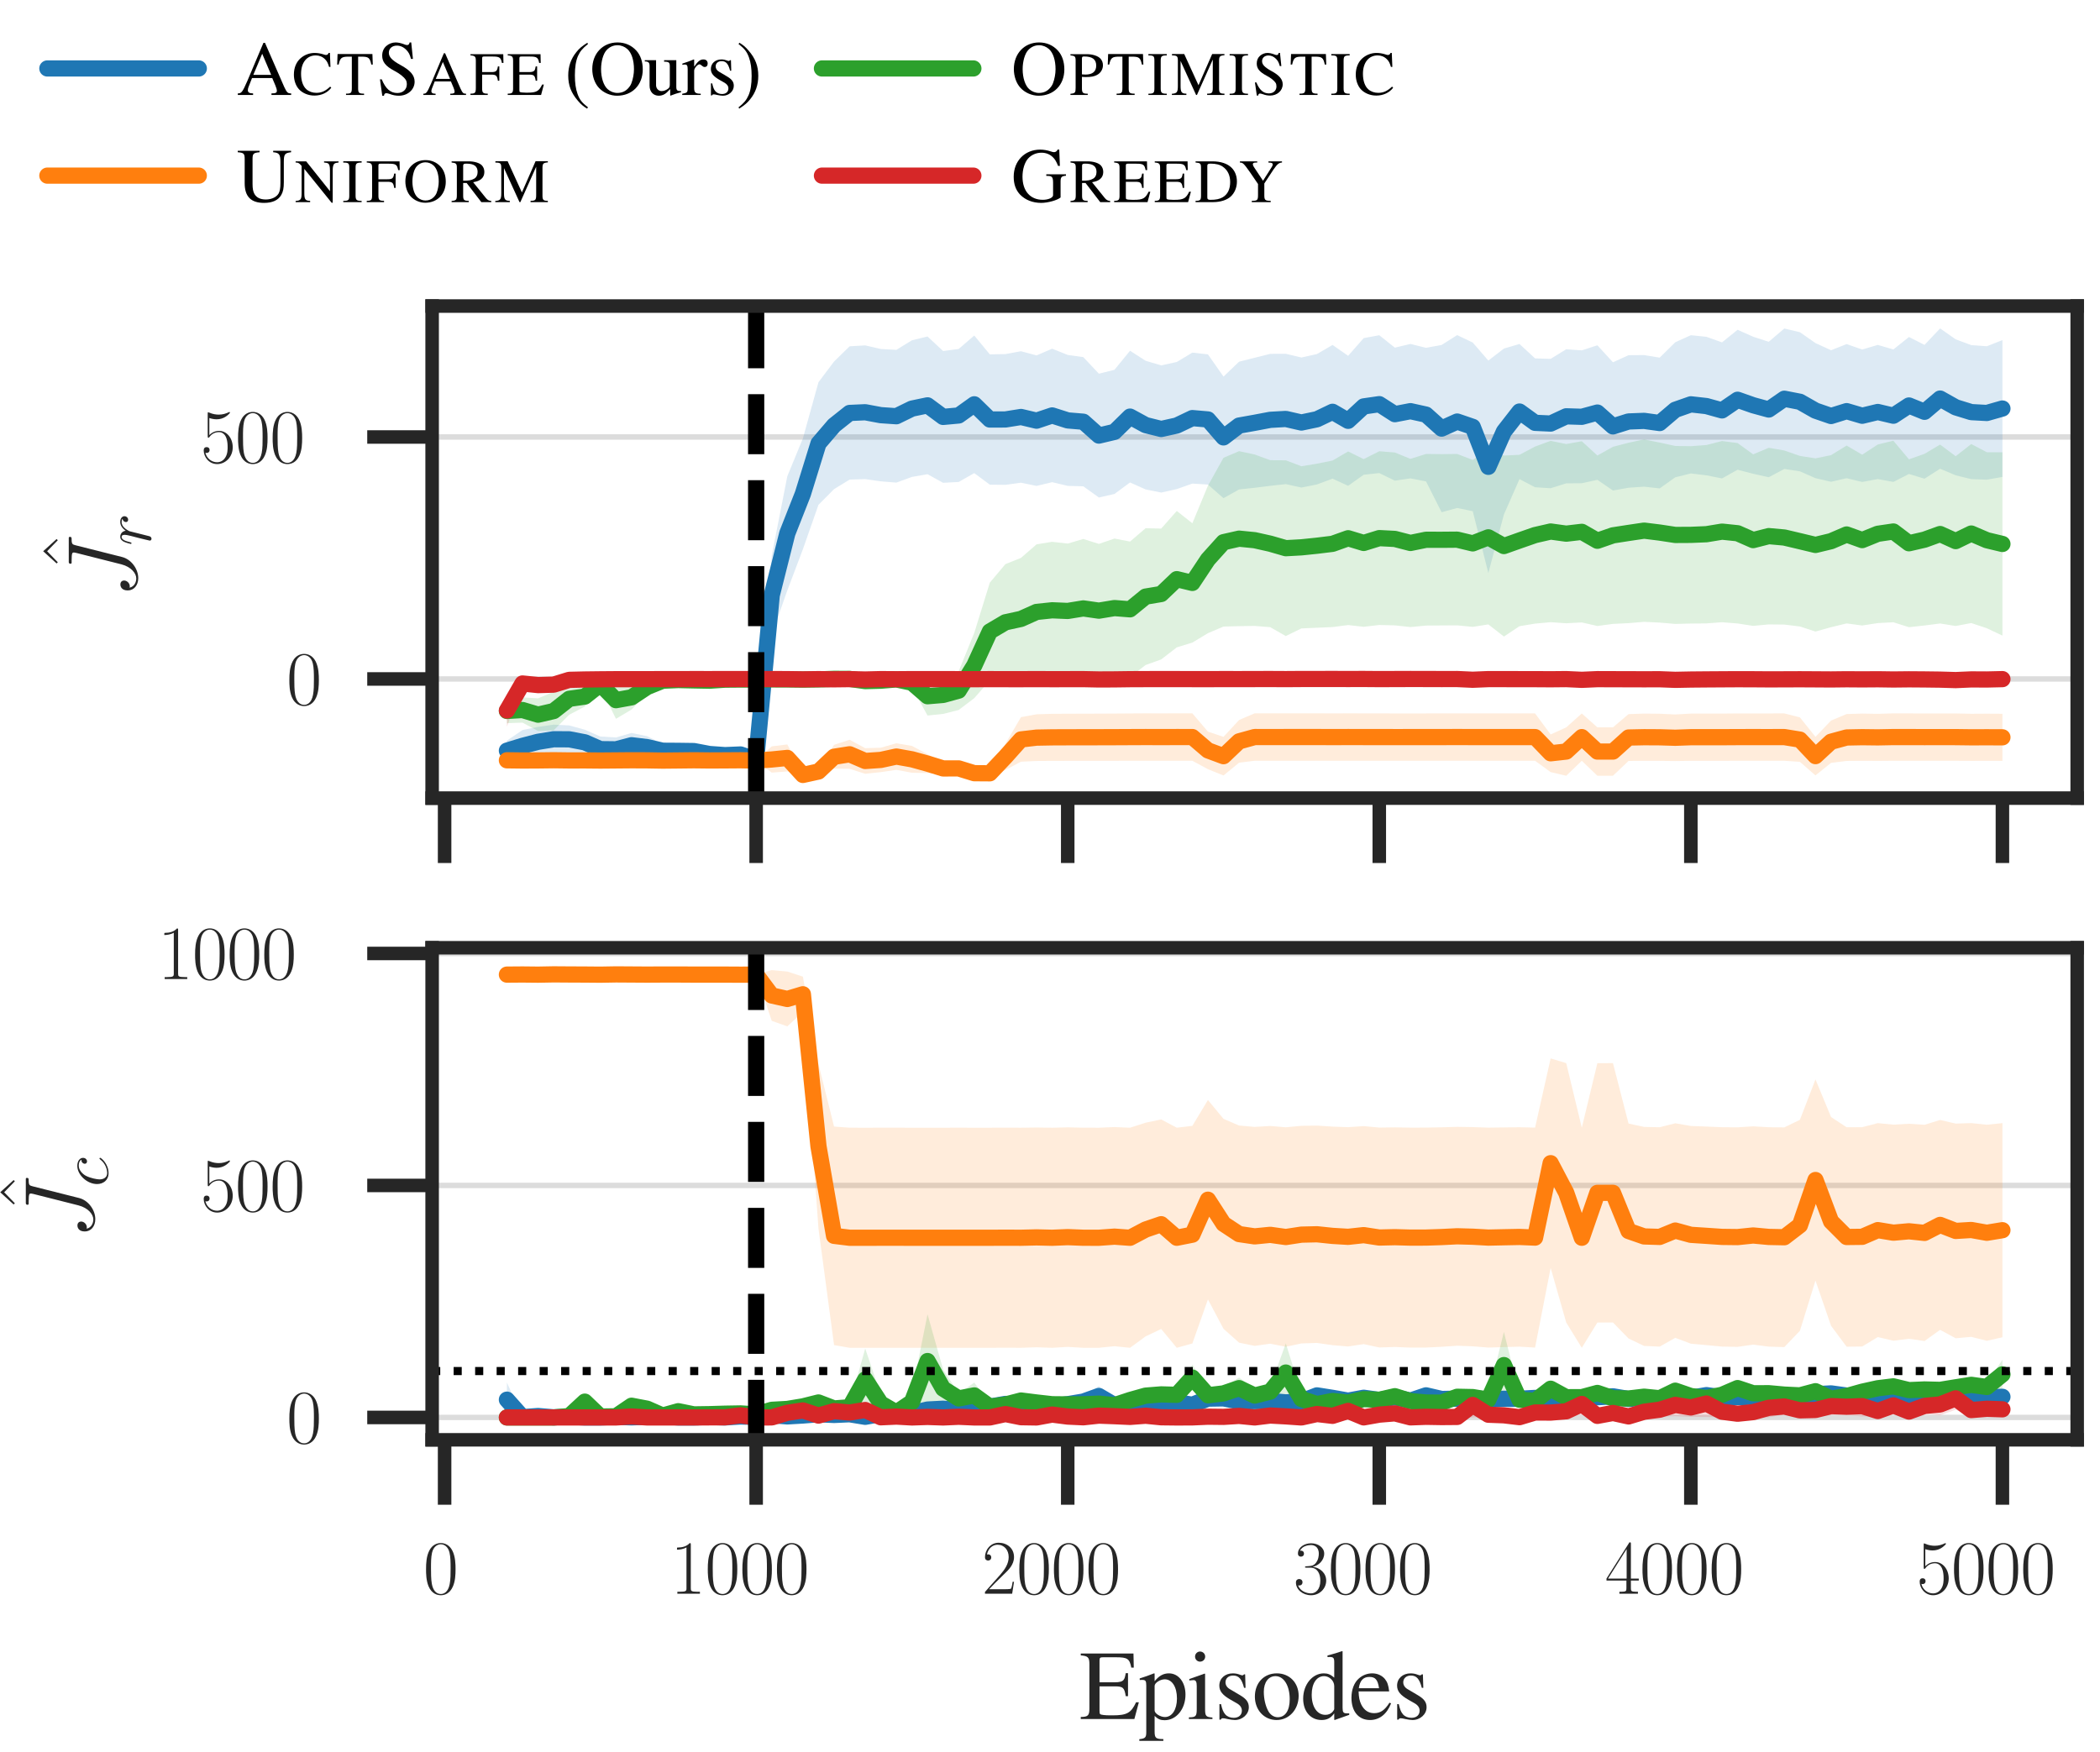 <?xml version="1.0" encoding="utf-8" standalone="no"?>
<!DOCTYPE svg PUBLIC "-//W3C//DTD SVG 1.1//EN"
  "http://www.w3.org/Graphics/SVG/1.1/DTD/svg11.dtd">
<svg xmlns:xlink="http://www.w3.org/1999/xlink" width="194.162pt" height="161.98pt" viewBox="0 0 194.162 161.98" xmlns="http://www.w3.org/2000/svg" version="1.1">
 <defs>
  <style type="text/css">*{stroke-linejoin: round; stroke-linecap: butt}</style>
 </defs>
 <g id="figure_1">
  <g id="patch_1">
   <path d="M -0 161.98 
L 194.162 161.98 
L 194.162 0 
L -0 0 
z
" style="fill: #ffffff"/>
  </g>
  <g id="axes_1">
   <g id="patch_2">
    <path d="M 39.954 73.803 
L 192.053 73.803 
L 192.053 28.3 
L 39.954 28.3 
z
" style="fill: #ffffff"/>
   </g>
   <g id="matplotlib.axis_1">
    <g id="xtick_1">
     <g id="line2d_1">
      <defs>
       <path id="m57a09e3c9c" d="M 0 0 
L 0 6 
" style="stroke: #262626; stroke-width: 1.25"/>
      </defs>
      <g>
       <use xlink:href="#m57a09e3c9c" x="41.107" y="73.803" style="fill: #262626; stroke: #262626; stroke-width: 1.25"/>
      </g>
     </g>
    </g>
    <g id="xtick_2">
     <g id="line2d_2">
      <g>
       <use xlink:href="#m57a09e3c9c" x="69.913" y="73.803" style="fill: #262626; stroke: #262626; stroke-width: 1.25"/>
      </g>
     </g>
    </g>
    <g id="xtick_3">
     <g id="line2d_3">
      <g>
       <use xlink:href="#m57a09e3c9c" x="98.72" y="73.803" style="fill: #262626; stroke: #262626; stroke-width: 1.25"/>
      </g>
     </g>
    </g>
    <g id="xtick_4">
     <g id="line2d_4">
      <g>
       <use xlink:href="#m57a09e3c9c" x="127.526" y="73.803" style="fill: #262626; stroke: #262626; stroke-width: 1.25"/>
      </g>
     </g>
    </g>
    <g id="xtick_5">
     <g id="line2d_5">
      <g>
       <use xlink:href="#m57a09e3c9c" x="156.333" y="73.803" style="fill: #262626; stroke: #262626; stroke-width: 1.25"/>
      </g>
     </g>
    </g>
    <g id="xtick_6">
     <g id="line2d_6">
      <g>
       <use xlink:href="#m57a09e3c9c" x="185.14" y="73.803" style="fill: #262626; stroke: #262626; stroke-width: 1.25"/>
      </g>
     </g>
    </g>
   </g>
   <g id="matplotlib.axis_2">
    <g id="ytick_1">
     <g id="line2d_7">
      <path d="M 39.954 62.784 
L 192.053 62.784 
" clip-path="url(#p605daca6d0)" style="fill: none; stroke: #dcdcdc; stroke-width: 0.5; stroke-linecap: round"/>
     </g>
     <g id="line2d_8">
      <defs>
       <path id="mffa8c23367" d="M 0 0 
L -6 0 
" style="stroke: #262626; stroke-width: 1.25"/>
      </defs>
      <g>
       <use xlink:href="#mffa8c23367" x="39.954" y="62.784" style="fill: #262626; stroke: #262626; stroke-width: 1.25"/>
      </g>
     </g>
     <g id="text_1">
      <!-- $\mathdefault{0}$ -->
      <g style="fill: #262626" transform="translate(26.483 65.149) scale(0.07 -0.07)">
       <defs>
        <path id="CMR17-30" d="M 2688 2025 
C 2688 2416 2682 3080 2413 3591 
C 2176 4039 1798 4198 1466 4198 
C 1158 4198 768 4058 525 3597 
C 269 3118 243 2524 243 2025 
C 243 1661 250 1106 448 619 
C 723 -39 1216 -128 1466 -128 
C 1760 -128 2208 -7 2470 600 
C 2662 1042 2688 1559 2688 2025 
z
M 1466 -26 
C 1056 -26 813 325 723 812 
C 653 1188 653 1738 653 2096 
C 653 2588 653 2997 736 3387 
C 858 3929 1216 4096 1466 4096 
C 1728 4096 2067 3923 2189 3400 
C 2272 3036 2278 2607 2278 2096 
C 2278 1680 2278 1169 2202 792 
C 2067 95 1690 -26 1466 -26 
z
" transform="scale(0.016)"/>
       </defs>
       <use xlink:href="#CMR17-30" transform="scale(0.996)"/>
      </g>
     </g>
    </g>
    <g id="ytick_2">
     <g id="line2d_9">
      <path d="M 39.954 40.408 
L 192.053 40.408 
" clip-path="url(#p605daca6d0)" style="fill: none; stroke: #dcdcdc; stroke-width: 0.5; stroke-linecap: round"/>
     </g>
     <g id="line2d_10">
      <g>
       <use xlink:href="#mffa8c23367" x="39.954" y="40.408" style="fill: #262626; stroke: #262626; stroke-width: 1.25"/>
      </g>
     </g>
     <g id="text_2">
      <!-- $\mathdefault{500}$ -->
      <g style="fill: #262626" transform="translate(18.541 42.772) scale(0.07 -0.07)">
       <defs>
        <path id="CMR17-35" d="M 730 3692 
C 794 3666 1056 3584 1325 3584 
C 1920 3584 2246 3911 2432 4100 
C 2432 4157 2432 4192 2394 4192 
C 2387 4192 2374 4192 2323 4163 
C 2099 4058 1837 3973 1517 3973 
C 1325 3973 1037 3999 723 4139 
C 653 4171 640 4171 634 4171 
C 602 4171 595 4164 595 4037 
L 595 2203 
C 595 2089 595 2057 659 2057 
C 691 2057 704 2070 736 2114 
C 941 2401 1222 2522 1542 2522 
C 1766 2522 2246 2382 2246 1289 
C 2246 1085 2246 715 2054 421 
C 1894 159 1645 25 1370 25 
C 947 25 518 320 403 814 
C 429 807 480 795 506 795 
C 589 795 749 840 749 1038 
C 749 1210 627 1280 506 1280 
C 358 1280 262 1190 262 1011 
C 262 454 704 -128 1382 -128 
C 2042 -128 2669 440 2669 1264 
C 2669 2030 2170 2624 1549 2624 
C 1222 2624 947 2503 730 2274 
L 730 3692 
z
" transform="scale(0.016)"/>
       </defs>
       <use xlink:href="#CMR17-35" transform="scale(0.996)"/>
       <use xlink:href="#CMR17-30" transform="translate(45.69 0) scale(0.996)"/>
       <use xlink:href="#CMR17-30" transform="translate(91.381 0) scale(0.996)"/>
      </g>
     </g>
    </g>
    <g id="text_3">
     <!-- $\hat{J}_r$ -->
     <g style="fill: #262626" transform="translate(12.599 55.324) rotate(-90) scale(0.09 -0.09)">
      <defs>
       <path id="CMR17-5e" d="M 1466 4421 
L 678 3555 
L 755 3478 
L 1466 4166 
L 2176 3478 
L 2253 3555 
L 1466 4421 
z
" transform="scale(0.016)"/>
       <path id="CMMI12-4a" d="M 3418 3912 
C 3469 4103 3482 4167 3795 4167 
C 3898 4167 3962 4167 3962 4282 
C 3962 4352 3904 4352 3878 4352 
C 3770 4352 3648 4352 3533 4352 
L 3181 4352 
C 2912 4352 2630 4352 2362 4352 
C 2304 4352 2227 4352 2227 4237 
C 2227 4173 2278 4173 2278 4167 
L 2438 4167 
C 2950 4167 2950 4116 2950 4020 
C 2950 4013 2950 3969 2925 3868 
L 2189 960 
C 2022 312 1594 0 1286 0 
C 1069 0 762 100 685 431 
C 710 424 742 418 768 418 
C 979 418 1146 603 1146 788 
C 1146 890 1082 1024 890 1024 
C 774 1024 506 961 506 549 
C 506 151 838 -128 1299 -128 
C 1882 -128 2509 311 2662 915 
L 3418 3912 
z
" transform="scale(0.016)"/>
       <path id="CMMI12-72" d="M 2490 2612 
C 2291 2574 2189 2433 2189 2293 
C 2189 2139 2310 2088 2400 2088 
C 2579 2088 2726 2242 2726 2433 
C 2726 2638 2528 2816 2208 2816 
C 1952 2816 1658 2701 1389 2312 
C 1344 2650 1088 2816 832 2816 
C 582 2816 454 2625 378 2484 
C 269 2254 173 1871 173 1839 
C 173 1814 198 1782 243 1782 
C 294 1782 301 1788 339 1935 
C 435 2318 557 2689 813 2689 
C 966 2689 1011 2580 1011 2395 
C 1011 2254 947 2005 902 1807 
L 723 1118 
C 698 996 627 709 595 594 
C 550 428 480 128 480 96 
C 480 6 550 -64 646 -64 
C 717 -64 838 -19 877 109 
C 896 160 1133 1124 1171 1271 
C 1203 1411 1242 1546 1274 1686 
C 1299 1775 1325 1878 1344 1961 
C 1363 2018 1536 2331 1696 2472 
C 1773 2542 1939 2689 2202 2689 
C 2304 2689 2406 2670 2490 2612 
z
" transform="scale(0.016)"/>
      </defs>
      <use xlink:href="#CMR17-5e" transform="translate(24.984 25.19) scale(0.996)"/>
      <use xlink:href="#CMMI12-4a" transform="scale(0.996)"/>
      <use xlink:href="#CMMI12-72" transform="translate(53.918 -14.944) scale(0.697)"/>
     </g>
    </g>
   </g>
   <g id="patch_3">
    <path d="M 46.868 70.338 
L 48.308 70.434 
L 49.749 69.977 
L 51.189 69.708 
L 52.629 69.65 
L 54.07 69.809 
L 55.51 70.443 
L 56.95 70.39 
L 58.391 70.046 
L 59.831 70.101 
L 61.271 70.044 
L 62.712 69.928 
L 64.152 70.015 
L 65.592 70.16 
L 67.033 70.235 
L 68.473 70.105 
L 69.913 70.393 
L 71.354 58.689 
L 72.794 54.599 
L 74.234 50.789 
L 75.675 46.679 
L 77.115 45.231 
L 78.555 44.349 
L 79.996 44.304 
L 81.436 44.509 
L 82.876 44.627 
L 84.317 44.101 
L 85.757 43.85 
L 87.197 44.645 
L 88.638 44.568 
L 90.078 43.747 
L 91.518 44.818 
L 92.959 44.834 
L 94.399 44.636 
L 95.839 44.933 
L 97.28 44.587 
L 98.72 44.929 
L 100.16 44.969 
L 101.601 46.004 
L 103.041 45.677 
L 104.481 44.614 
L 105.922 45.257 
L 107.362 45.548 
L 108.802 45.226 
L 110.243 44.718 
L 111.683 44.806 
L 113.123 46.068 
L 114.563 45.259 
L 116.004 45.106 
L 117.444 44.925 
L 118.884 44.767 
L 120.325 45.083 
L 121.765 44.798 
L 123.205 44.261 
L 124.646 44.924 
L 126.086 43.899 
L 127.526 43.746 
L 128.967 44.447 
L 130.407 44.237 
L 131.847 44.515 
L 133.288 47.367 
L 134.728 46.973 
L 136.168 47.271 
L 137.609 52.992 
L 139.049 47.573 
L 140.489 44.303 
L 141.93 45.057 
L 143.37 45.148 
L 144.81 44.696 
L 146.251 44.685 
L 147.691 44.369 
L 149.131 45.358 
L 150.572 45.101 
L 152.012 45.003 
L 153.452 45.164 
L 154.893 44.137 
L 156.333 43.78 
L 157.773 43.954 
L 159.214 44.242 
L 160.654 43.437 
L 162.094 43.81 
L 163.535 44.13 
L 164.975 43.365 
L 166.415 43.584 
L 167.856 44.217 
L 169.296 44.55 
L 170.736 44.22 
L 172.177 44.568 
L 173.617 44.3 
L 175.057 44.565 
L 176.498 43.83 
L 177.938 44.265 
L 179.378 43.343 
L 180.819 43.953 
L 182.259 44.306 
L 183.699 44.358 
L 185.14 44.103 
L 185.14 31.452 
L 183.699 32.017 
L 182.259 31.913 
L 180.819 31.378 
L 179.378 30.369 
L 177.938 31.892 
L 176.498 31.163 
L 175.057 32.314 
L 173.617 31.894 
L 172.177 32.32 
L 170.736 31.818 
L 169.296 32.386 
L 167.856 31.725 
L 166.415 30.72 
L 164.975 30.377 
L 163.535 31.605 
L 162.094 31.138 
L 160.654 30.496 
L 159.214 31.658 
L 157.773 31.145 
L 156.333 30.997 
L 154.893 31.649 
L 153.452 33.072 
L 152.012 32.835 
L 150.572 32.846 
L 149.131 33.502 
L 147.691 31.93 
L 146.251 32.398 
L 144.81 32.297 
L 143.37 33.184 
L 141.93 33.141 
L 140.489 31.807 
L 139.049 32.233 
L 137.609 33.342 
L 136.168 31.676 
L 134.728 30.987 
L 133.288 31.9 
L 131.847 32.163 
L 130.407 31.804 
L 128.967 32.148 
L 127.526 31 
L 126.086 31.264 
L 124.646 32.901 
L 123.205 31.897 
L 121.765 32.739 
L 120.325 33.059 
L 118.884 32.715 
L 117.444 32.721 
L 116.004 33.084 
L 114.563 33.446 
L 113.123 34.824 
L 111.683 32.769 
L 110.243 32.607 
L 108.802 33.473 
L 107.362 33.789 
L 105.922 33.36 
L 104.481 32.433 
L 103.041 34.197 
L 101.601 34.555 
L 100.16 33.023 
L 98.72 32.822 
L 97.28 32.245 
L 95.839 32.866 
L 94.399 32.48 
L 92.959 32.742 
L 91.518 32.77 
L 90.078 31.026 
L 88.638 32.27 
L 87.197 32.459 
L 85.757 31.116 
L 84.317 31.468 
L 82.876 32.352 
L 81.436 32.271 
L 79.996 31.938 
L 78.555 32.024 
L 77.115 33.431 
L 75.675 35.346 
L 74.234 40.538 
L 72.794 44.038 
L 71.354 51.381 
L 69.913 70.141 
L 68.473 69.429 
L 67.033 69.42 
L 65.592 69.288 
L 64.152 68.887 
L 62.712 68.934 
L 61.271 68.8 
L 59.831 68.075 
L 58.391 67.779 
L 56.95 68.194 
L 55.51 68.107 
L 54.07 67.476 
L 52.629 67.081 
L 51.189 67.008 
L 49.749 67.213 
L 48.308 67.508 
L 46.868 68.487 
z
" clip-path="url(#p605daca6d0)" style="fill: #1f77b4; fill-opacity: 0.15"/>
   </g>
   <g id="patch_4">
    <path d="M 46.868 70.321 
L 48.308 70.333 
L 49.749 70.324 
L 51.189 70.307 
L 52.629 70.328 
L 54.07 70.322 
L 55.51 70.339 
L 56.95 70.326 
L 58.391 70.307 
L 59.831 70.32 
L 61.271 70.345 
L 62.712 70.33 
L 64.152 70.314 
L 65.592 70.331 
L 67.033 70.327 
L 68.473 70.314 
L 69.913 70.34 
L 71.354 71.445 
L 72.794 71.335 
L 74.234 71.732 
L 75.675 71.595 
L 77.115 71.079 
L 78.555 71.093 
L 79.996 71.553 
L 81.436 71.4 
L 82.876 71.187 
L 84.317 71.456 
L 85.757 71.484 
L 87.197 71.534 
L 88.638 71.632 
L 90.078 71.643 
L 91.518 71.665 
L 92.959 71.197 
L 94.399 70.434 
L 95.839 70.368 
L 97.28 70.358 
L 98.72 70.356 
L 100.16 70.355 
L 101.601 70.354 
L 103.041 70.352 
L 104.481 70.35 
L 105.922 70.346 
L 107.362 70.349 
L 108.802 70.347 
L 110.243 70.348 
L 111.683 71.126 
L 113.123 71.709 
L 114.563 70.527 
L 116.004 70.347 
L 117.444 70.348 
L 118.884 70.347 
L 120.325 70.347 
L 121.765 70.346 
L 123.205 70.348 
L 124.646 70.347 
L 126.086 70.348 
L 127.526 70.348 
L 128.967 70.349 
L 130.407 70.349 
L 131.847 70.349 
L 133.288 70.348 
L 134.728 70.342 
L 136.168 70.348 
L 137.609 70.348 
L 139.049 70.349 
L 140.489 70.348 
L 141.93 70.349 
L 143.37 71.397 
L 144.81 71.735 
L 146.251 70.35 
L 147.691 71.735 
L 149.131 71.735 
L 150.572 70.365 
L 152.012 70.353 
L 153.452 70.356 
L 154.893 70.373 
L 156.333 70.353 
L 157.773 70.352 
L 159.214 70.353 
L 160.654 70.349 
L 162.094 70.349 
L 163.535 70.349 
L 164.975 70.349 
L 166.415 70.447 
L 167.856 71.7 
L 169.296 70.544 
L 170.736 70.363 
L 172.177 70.352 
L 173.617 70.359 
L 175.057 70.348 
L 176.498 70.349 
L 177.938 70.35 
L 179.378 70.35 
L 180.819 70.35 
L 182.259 70.357 
L 183.699 70.355 
L 185.14 70.357 
L 185.14 66.004 
L 183.699 65.995 
L 182.259 66.004 
L 180.819 65.973 
L 179.378 65.972 
L 177.938 65.974 
L 176.498 65.97 
L 175.057 65.966 
L 173.617 66.01 
L 172.177 65.985 
L 170.736 66.028 
L 169.296 66.632 
L 167.856 68.137 
L 166.415 66.336 
L 164.975 65.969 
L 163.535 65.972 
L 162.094 65.971 
L 160.654 65.972 
L 159.214 65.986 
L 157.773 65.984 
L 156.333 65.986 
L 154.893 66.068 
L 153.452 66 
L 152.012 65.987 
L 150.572 66.035 
L 149.131 67.26 
L 147.691 67.26 
L 146.251 65.976 
L 144.81 67.26 
L 143.37 67.916 
L 141.93 65.971 
L 140.489 65.968 
L 139.049 65.971 
L 137.609 65.968 
L 136.168 65.969 
L 134.728 65.966 
L 133.288 65.968 
L 131.847 65.971 
L 130.407 65.972 
L 128.967 65.973 
L 127.526 65.967 
L 126.086 65.967 
L 124.646 65.964 
L 123.205 65.97 
L 121.765 65.962 
L 120.325 65.963 
L 118.884 65.963 
L 117.444 65.964 
L 116.004 65.963 
L 114.563 66.579 
L 113.123 68.139 
L 111.683 67.653 
L 110.243 65.964 
L 108.802 65.962 
L 107.362 65.969 
L 105.922 65.964 
L 104.481 65.973 
L 103.041 65.983 
L 101.601 65.99 
L 100.16 65.996 
L 98.72 65.998 
L 97.28 66.008 
L 95.839 66.05 
L 94.399 66.315 
L 92.959 68.775 
L 91.518 71.35 
L 90.078 71.353 
L 88.638 70.478 
L 87.197 70.579 
L 85.757 69.741 
L 84.317 68.975 
L 82.876 68.728 
L 81.436 69.142 
L 79.996 69.185 
L 78.555 68.405 
L 77.115 68.876 
L 75.675 71.091 
L 74.234 71.586 
L 72.794 68.838 
L 71.354 69.016 
L 69.913 70.324 
L 68.473 70.293 
L 67.033 70.298 
L 65.592 70.309 
L 64.152 70.294 
L 62.712 70.31 
L 61.271 70.324 
L 59.831 70.3 
L 58.391 70.301 
L 56.95 70.307 
L 55.51 70.317 
L 54.07 70.308 
L 52.629 70.308 
L 51.189 70.294 
L 49.749 70.309 
L 48.308 70.315 
L 46.868 70.29 
z
" clip-path="url(#p605daca6d0)" style="fill: #ff7f0e; fill-opacity: 0.15"/>
   </g>
   <g id="patch_5">
    <path d="M 46.868 66.873 
L 48.308 66.822 
L 49.749 67.595 
L 51.189 67.536 
L 52.629 66.094 
L 54.07 65.334 
L 55.51 63.543 
L 56.95 66.468 
L 58.391 65.614 
L 59.831 64.12 
L 61.271 62.991 
L 62.712 62.91 
L 64.152 62.971 
L 65.592 63.022 
L 67.033 62.884 
L 68.473 62.903 
L 69.913 62.907 
L 71.354 62.89 
L 72.794 62.865 
L 74.234 62.875 
L 75.675 62.885 
L 77.115 62.853 
L 78.555 62.869 
L 79.996 63.221 
L 81.436 63.037 
L 82.876 62.88 
L 84.317 63.547 
L 85.757 66.163 
L 87.197 66.017 
L 88.638 65.651 
L 90.078 64.56 
L 91.518 62.909 
L 92.959 62.923 
L 94.399 62.874 
L 95.839 62.833 
L 97.28 62.765 
L 98.72 62.724 
L 100.16 62.682 
L 101.601 62.641 
L 103.041 62.657 
L 104.481 62.607 
L 105.922 61.493 
L 107.362 60.977 
L 108.802 59.863 
L 110.243 59.421 
L 111.683 58.551 
L 113.123 57.939 
L 114.563 57.901 
L 116.004 57.879 
L 117.444 57.996 
L 118.884 58.816 
L 120.325 58.11 
L 121.765 58.048 
L 123.205 57.985 
L 124.646 57.798 
L 126.086 57.96 
L 127.526 57.792 
L 128.967 57.828 
L 130.407 57.985 
L 131.847 57.848 
L 133.288 57.835 
L 134.728 57.827 
L 136.168 57.967 
L 137.609 57.739 
L 139.049 58.863 
L 140.489 57.906 
L 141.93 57.666 
L 143.37 57.534 
L 144.81 57.635 
L 146.251 57.557 
L 147.691 57.886 
L 149.131 57.692 
L 150.572 57.622 
L 152.012 57.502 
L 153.452 57.57 
L 154.893 57.696 
L 156.333 57.659 
L 157.773 57.646 
L 159.214 57.538 
L 160.654 57.652 
L 162.094 57.875 
L 163.535 57.739 
L 164.975 57.755 
L 166.415 57.931 
L 167.856 58.399 
L 169.296 57.999 
L 170.736 57.648 
L 172.177 57.84 
L 173.617 57.618 
L 175.057 57.541 
L 176.498 57.997 
L 177.938 57.839 
L 179.378 57.654 
L 180.819 57.886 
L 182.259 57.614 
L 183.699 58.093 
L 185.14 58.775 
L 185.14 41.825 
L 183.699 41.817 
L 182.259 41.061 
L 180.819 42.186 
L 179.378 41.11 
L 177.938 41.966 
L 176.498 42.475 
L 175.057 40.755 
L 173.617 41.102 
L 172.177 42.046 
L 170.736 41.201 
L 169.296 42.087 
L 167.856 42.384 
L 166.415 42.159 
L 164.975 41.656 
L 163.535 41.41 
L 162.094 42.014 
L 160.654 40.969 
L 159.214 40.782 
L 157.773 41.152 
L 156.333 41.259 
L 154.893 41.238 
L 153.452 40.924 
L 152.012 40.634 
L 150.572 40.94 
L 149.131 41.318 
L 147.691 42.122 
L 146.251 40.801 
L 144.81 41.061 
L 143.37 40.765 
L 141.93 41.293 
L 140.489 42.057 
L 139.049 42.123 
L 137.609 41.637 
L 136.168 42.528 
L 134.728 41.978 
L 133.288 41.995 
L 131.847 41.978 
L 130.407 42.432 
L 128.967 41.843 
L 127.526 41.728 
L 126.086 42.455 
L 124.646 41.745 
L 123.205 42.588 
L 121.765 42.878 
L 120.325 43.114 
L 118.884 42.565 
L 117.444 42.556 
L 116.004 42.027 
L 114.563 41.72 
L 113.123 42.332 
L 111.683 44.916 
L 110.243 48.386 
L 108.802 47.249 
L 107.362 48.879 
L 105.922 48.843 
L 104.481 50.079 
L 103.041 49.801 
L 101.601 50.294 
L 100.16 49.84 
L 98.72 50.265 
L 97.28 50.102 
L 95.839 50.336 
L 94.399 51.588 
L 92.959 52.164 
L 91.518 53.878 
L 90.078 58.523 
L 88.638 62.072 
L 87.197 62.504 
L 85.757 62.599 
L 84.317 62.717 
L 82.876 62.772 
L 81.436 62.85 
L 79.996 62.743 
L 78.555 62.688 
L 77.115 62.695 
L 75.675 62.762 
L 74.234 62.812 
L 72.794 62.79 
L 71.354 62.757 
L 69.913 62.776 
L 68.473 62.769 
L 67.033 62.812 
L 65.592 62.867 
L 64.152 62.864 
L 62.712 62.857 
L 61.271 62.901 
L 59.831 62.934 
L 58.391 63.351 
L 56.95 63.024 
L 55.51 63.008 
L 54.07 63.493 
L 52.629 63.144 
L 51.189 63.968 
L 49.749 64.577 
L 48.308 64.489 
L 46.868 64.614 
z
" clip-path="url(#p605daca6d0)" style="fill: #2ca02c; fill-opacity: 0.15"/>
   </g>
   <g id="patch_6">
    <path d="M 46.868 67.197 
L 48.308 63.355 
L 49.749 63.807 
L 51.189 63.757 
L 52.629 62.897 
L 54.07 62.851 
L 55.51 62.829 
L 56.95 62.817 
L 58.391 62.814 
L 59.831 62.814 
L 61.271 62.81 
L 62.712 62.81 
L 64.152 62.801 
L 65.592 62.803 
L 67.033 62.798 
L 68.473 62.796 
L 69.913 62.797 
L 71.354 62.797 
L 72.794 62.804 
L 74.234 62.845 
L 75.675 62.806 
L 77.115 62.839 
L 78.555 62.806 
L 79.996 62.865 
L 81.436 62.804 
L 82.876 62.821 
L 84.317 62.811 
L 85.757 62.813 
L 87.197 62.809 
L 88.638 62.818 
L 90.078 62.819 
L 91.518 62.812 
L 92.959 62.818 
L 94.399 62.821 
L 95.839 62.81 
L 97.28 62.822 
L 98.72 62.815 
L 100.16 62.811 
L 101.601 62.859 
L 103.041 62.842 
L 104.481 62.821 
L 105.922 62.809 
L 107.362 62.802 
L 108.802 62.807 
L 110.243 62.808 
L 111.683 62.809 
L 113.123 62.803 
L 114.563 62.803 
L 116.004 62.799 
L 117.444 62.795 
L 118.884 62.805 
L 120.325 62.79 
L 121.765 62.789 
L 123.205 62.786 
L 124.646 62.789 
L 126.086 62.785 
L 127.526 62.806 
L 128.967 62.794 
L 130.407 62.787 
L 131.847 62.789 
L 133.288 62.798 
L 134.728 62.793 
L 136.168 62.921 
L 137.609 62.803 
L 139.049 62.801 
L 140.489 62.81 
L 141.93 62.811 
L 143.37 62.83 
L 144.81 62.801 
L 146.251 62.932 
L 147.691 62.808 
L 149.131 62.815 
L 150.572 62.824 
L 152.012 62.831 
L 153.452 62.823 
L 154.893 62.931 
L 156.333 62.879 
L 157.773 62.852 
L 159.214 62.835 
L 160.654 62.824 
L 162.094 62.829 
L 163.535 62.847 
L 164.975 62.841 
L 166.415 62.829 
L 167.856 62.844 
L 169.296 62.868 
L 170.736 62.834 
L 172.177 62.851 
L 173.617 62.83 
L 175.057 62.87 
L 176.498 62.84 
L 177.938 62.86 
L 179.378 62.896 
L 180.819 62.952 
L 182.259 62.859 
L 183.699 62.878 
L 185.14 62.809 
L 185.14 62.79 
L 183.699 62.788 
L 182.259 62.79 
L 180.819 62.824 
L 179.378 62.794 
L 177.938 62.794 
L 176.498 62.793 
L 175.057 62.794 
L 173.617 62.794 
L 172.177 62.793 
L 170.736 62.79 
L 169.296 62.789 
L 167.856 62.794 
L 166.415 62.793 
L 164.975 62.793 
L 163.535 62.795 
L 162.094 62.793 
L 160.654 62.791 
L 159.214 62.794 
L 157.773 62.796 
L 156.333 62.795 
L 154.893 62.799 
L 153.452 62.797 
L 152.012 62.796 
L 150.572 62.795 
L 149.131 62.797 
L 147.691 62.793 
L 146.251 62.795 
L 144.81 62.794 
L 143.37 62.792 
L 141.93 62.793 
L 140.489 62.793 
L 139.049 62.792 
L 137.609 62.791 
L 136.168 62.792 
L 134.728 62.789 
L 133.288 62.787 
L 131.847 62.787 
L 130.407 62.786 
L 128.967 62.788 
L 127.526 62.786 
L 126.086 62.785 
L 124.646 62.786 
L 123.205 62.785 
L 121.765 62.785 
L 120.325 62.785 
L 118.884 62.789 
L 117.444 62.786 
L 116.004 62.787 
L 114.563 62.791 
L 113.123 62.786 
L 111.683 62.791 
L 110.243 62.788 
L 108.802 62.786 
L 107.362 62.785 
L 105.922 62.785 
L 104.481 62.786 
L 103.041 62.801 
L 101.601 62.8 
L 100.16 62.787 
L 98.72 62.789 
L 97.28 62.787 
L 95.839 62.787 
L 94.399 62.788 
L 92.959 62.787 
L 91.518 62.789 
L 90.078 62.789 
L 88.638 62.787 
L 87.197 62.785 
L 85.757 62.789 
L 84.317 62.786 
L 82.876 62.796 
L 81.436 62.791 
L 79.996 62.803 
L 78.555 62.792 
L 77.115 62.794 
L 75.675 62.792 
L 74.234 62.794 
L 72.794 62.792 
L 71.354 62.788 
L 69.913 62.788 
L 68.473 62.788 
L 67.033 62.788 
L 65.592 62.791 
L 64.152 62.788 
L 62.712 62.791 
L 61.271 62.79 
L 59.831 62.792 
L 58.391 62.791 
L 56.95 62.794 
L 55.51 62.803 
L 54.07 62.814 
L 52.629 62.835 
L 51.189 62.864 
L 49.749 62.894 
L 48.308 63.051 
L 46.868 64.205 
z
" clip-path="url(#p605daca6d0)" style="fill: #d62728; fill-opacity: 0.15"/>
   </g>
   <g id="line2d_11">
    <path d="M 46.868 69.413 
L 48.308 68.971 
L 49.749 68.595 
L 51.189 68.358 
L 52.629 68.366 
L 54.07 68.643 
L 55.51 69.275 
L 56.95 69.292 
L 58.391 68.913 
L 59.831 69.088 
L 61.271 69.422 
L 62.712 69.431 
L 64.152 69.451 
L 65.592 69.724 
L 67.033 69.827 
L 68.473 69.767 
L 69.913 70.267 
L 71.354 55.035 
L 72.794 49.318 
L 74.234 45.663 
L 75.675 41.013 
L 77.115 39.331 
L 78.555 38.186 
L 79.996 38.121 
L 81.436 38.39 
L 82.876 38.489 
L 84.317 37.784 
L 85.757 37.483 
L 87.197 38.552 
L 88.638 38.419 
L 90.078 37.387 
L 91.518 38.794 
L 92.959 38.788 
L 94.399 38.558 
L 95.839 38.899 
L 97.28 38.416 
L 98.72 38.876 
L 100.16 38.996 
L 101.601 40.279 
L 103.041 39.937 
L 104.481 38.524 
L 105.922 39.309 
L 107.362 39.669 
L 108.802 39.35 
L 110.243 38.662 
L 111.683 38.787 
L 113.123 40.446 
L 114.563 39.353 
L 116.004 39.095 
L 117.444 38.823 
L 118.884 38.741 
L 120.325 39.071 
L 121.765 38.769 
L 123.205 38.079 
L 124.646 38.913 
L 126.086 37.581 
L 127.526 37.373 
L 128.967 38.298 
L 130.407 38.021 
L 131.847 38.339 
L 133.288 39.633 
L 134.728 38.98 
L 136.168 39.474 
L 137.609 43.167 
L 139.049 39.903 
L 140.489 38.055 
L 141.93 39.099 
L 143.37 39.166 
L 144.81 38.497 
L 146.251 38.542 
L 147.691 38.15 
L 149.131 39.43 
L 150.572 38.974 
L 152.012 38.919 
L 153.452 39.118 
L 154.893 37.893 
L 156.333 37.389 
L 157.773 37.55 
L 159.214 37.95 
L 160.654 36.966 
L 162.094 37.474 
L 163.535 37.868 
L 164.975 36.871 
L 166.415 37.152 
L 167.856 37.971 
L 169.296 38.468 
L 170.736 38.019 
L 172.177 38.444 
L 173.617 38.097 
L 175.057 38.44 
L 176.498 37.496 
L 177.938 38.079 
L 179.378 36.856 
L 180.819 37.665 
L 182.259 38.109 
L 183.699 38.188 
L 185.14 37.777 
" clip-path="url(#p605daca6d0)" style="fill: none; stroke: #1f77b4; stroke-width: 1.5; stroke-linecap: round"/>
   </g>
   <g id="line2d_12">
    <path d="M 46.868 70.306 
L 48.308 70.324 
L 49.749 70.317 
L 51.189 70.3 
L 52.629 70.318 
L 54.07 70.315 
L 55.51 70.328 
L 56.95 70.316 
L 58.391 70.304 
L 59.831 70.31 
L 61.271 70.334 
L 62.712 70.32 
L 64.152 70.304 
L 65.592 70.32 
L 67.033 70.313 
L 68.473 70.303 
L 69.913 70.332 
L 71.354 70.23 
L 72.794 70.086 
L 74.234 71.659 
L 75.675 71.343 
L 77.115 69.978 
L 78.555 69.749 
L 79.996 70.369 
L 81.436 70.271 
L 82.876 69.958 
L 84.317 70.215 
L 85.757 70.612 
L 87.197 71.057 
L 88.638 71.055 
L 90.078 71.498 
L 91.518 71.508 
L 92.959 69.986 
L 94.399 68.375 
L 95.839 68.209 
L 97.28 68.183 
L 98.72 68.177 
L 100.16 68.175 
L 101.601 68.172 
L 103.041 68.168 
L 104.481 68.161 
L 105.922 68.155 
L 107.362 68.159 
L 108.802 68.155 
L 110.243 68.156 
L 111.683 69.389 
L 113.123 69.924 
L 114.563 68.553 
L 116.004 68.155 
L 117.444 68.156 
L 118.884 68.155 
L 120.325 68.155 
L 121.765 68.154 
L 123.205 68.159 
L 124.646 68.155 
L 126.086 68.157 
L 127.526 68.157 
L 128.967 68.161 
L 130.407 68.16 
L 131.847 68.16 
L 133.288 68.158 
L 134.728 68.154 
L 136.168 68.158 
L 137.609 68.158 
L 139.049 68.16 
L 140.489 68.158 
L 141.93 68.16 
L 143.37 69.657 
L 144.81 69.497 
L 146.251 68.163 
L 147.691 69.497 
L 149.131 69.497 
L 150.572 68.2 
L 152.012 68.17 
L 153.452 68.178 
L 154.893 68.221 
L 156.333 68.17 
L 157.773 68.168 
L 159.214 68.17 
L 160.654 68.161 
L 162.094 68.16 
L 163.535 68.161 
L 164.975 68.159 
L 166.415 68.392 
L 167.856 69.918 
L 169.296 68.588 
L 170.736 68.196 
L 172.177 68.168 
L 173.617 68.185 
L 175.057 68.157 
L 176.498 68.159 
L 177.938 68.162 
L 179.378 68.161 
L 180.819 68.162 
L 182.259 68.18 
L 183.699 68.175 
L 185.14 68.181 
" clip-path="url(#p605daca6d0)" style="fill: none; stroke: #ff7f0e; stroke-width: 1.5; stroke-linecap: round"/>
   </g>
   <g id="line2d_13">
    <path d="M 46.868 65.743 
L 48.308 65.656 
L 49.749 66.086 
L 51.189 65.752 
L 52.629 64.619 
L 54.07 64.414 
L 55.51 63.275 
L 56.95 64.746 
L 58.391 64.482 
L 59.831 63.527 
L 61.271 62.946 
L 62.712 62.884 
L 64.152 62.917 
L 65.592 62.944 
L 67.033 62.848 
L 68.473 62.836 
L 69.913 62.842 
L 71.354 62.823 
L 72.794 62.827 
L 74.234 62.843 
L 75.675 62.824 
L 77.115 62.774 
L 78.555 62.779 
L 79.996 62.982 
L 81.436 62.944 
L 82.876 62.826 
L 84.317 63.132 
L 85.757 64.381 
L 87.197 64.26 
L 88.638 63.862 
L 90.078 61.541 
L 91.518 58.393 
L 92.959 57.544 
L 94.399 57.231 
L 95.839 56.585 
L 97.28 56.434 
L 98.72 56.495 
L 100.16 56.261 
L 101.601 56.468 
L 103.041 56.229 
L 104.481 56.343 
L 105.922 55.168 
L 107.362 54.928 
L 108.802 53.556 
L 110.243 53.903 
L 111.683 51.734 
L 113.123 50.136 
L 114.563 49.81 
L 116.004 49.953 
L 117.444 50.276 
L 118.884 50.691 
L 120.325 50.612 
L 121.765 50.463 
L 123.205 50.287 
L 124.646 49.772 
L 126.086 50.207 
L 127.526 49.76 
L 128.967 49.835 
L 130.407 50.208 
L 131.847 49.913 
L 133.288 49.915 
L 134.728 49.903 
L 136.168 50.248 
L 137.609 49.688 
L 139.049 50.493 
L 140.489 49.981 
L 141.93 49.479 
L 143.37 49.149 
L 144.81 49.348 
L 146.251 49.179 
L 147.691 50.004 
L 149.131 49.505 
L 150.572 49.281 
L 152.012 49.068 
L 153.452 49.247 
L 154.893 49.467 
L 156.333 49.459 
L 157.773 49.399 
L 159.214 49.16 
L 160.654 49.31 
L 162.094 49.944 
L 163.535 49.575 
L 164.975 49.705 
L 166.415 50.045 
L 167.856 50.391 
L 169.296 50.043 
L 170.736 49.424 
L 172.177 49.943 
L 173.617 49.36 
L 175.057 49.148 
L 176.498 50.236 
L 177.938 49.903 
L 179.378 49.382 
L 180.819 50.036 
L 182.259 49.337 
L 183.699 49.955 
L 185.14 50.3 
" clip-path="url(#p605daca6d0)" style="fill: none; stroke: #2ca02c; stroke-width: 1.5; stroke-linecap: round"/>
   </g>
   <g id="line2d_14">
    <path d="M 46.868 65.701 
L 48.308 63.203 
L 49.749 63.35 
L 51.189 63.31 
L 52.629 62.866 
L 54.07 62.833 
L 55.51 62.816 
L 56.95 62.805 
L 58.391 62.803 
L 59.831 62.803 
L 61.271 62.8 
L 62.712 62.8 
L 64.152 62.795 
L 65.592 62.797 
L 67.033 62.793 
L 68.473 62.792 
L 69.913 62.792 
L 71.354 62.793 
L 72.794 62.798 
L 74.234 62.819 
L 75.675 62.799 
L 77.115 62.816 
L 78.555 62.799 
L 79.996 62.834 
L 81.436 62.798 
L 82.876 62.808 
L 84.317 62.798 
L 85.757 62.801 
L 87.197 62.797 
L 88.638 62.803 
L 90.078 62.804 
L 91.518 62.801 
L 92.959 62.803 
L 94.399 62.804 
L 95.839 62.798 
L 97.28 62.804 
L 98.72 62.802 
L 100.16 62.799 
L 101.601 62.829 
L 103.041 62.822 
L 104.481 62.803 
L 105.922 62.797 
L 107.362 62.794 
L 108.802 62.796 
L 110.243 62.798 
L 111.683 62.8 
L 113.123 62.795 
L 114.563 62.797 
L 116.004 62.793 
L 117.444 62.79 
L 118.884 62.797 
L 120.325 62.787 
L 121.765 62.787 
L 123.205 62.785 
L 124.646 62.788 
L 126.086 62.785 
L 127.526 62.796 
L 128.967 62.791 
L 130.407 62.786 
L 131.847 62.788 
L 133.288 62.793 
L 134.728 62.791 
L 136.168 62.857 
L 137.609 62.797 
L 139.049 62.797 
L 140.489 62.802 
L 141.93 62.802 
L 143.37 62.811 
L 144.81 62.797 
L 146.251 62.864 
L 147.691 62.801 
L 149.131 62.806 
L 150.572 62.81 
L 152.012 62.814 
L 153.452 62.81 
L 154.893 62.865 
L 156.333 62.837 
L 157.773 62.824 
L 159.214 62.815 
L 160.654 62.807 
L 162.094 62.811 
L 163.535 62.821 
L 164.975 62.817 
L 166.415 62.811 
L 167.856 62.819 
L 169.296 62.828 
L 170.736 62.812 
L 172.177 62.822 
L 173.617 62.812 
L 175.057 62.832 
L 176.498 62.817 
L 177.938 62.827 
L 179.378 62.845 
L 180.819 62.888 
L 182.259 62.825 
L 183.699 62.833 
L 185.14 62.799 
" clip-path="url(#p605daca6d0)" style="fill: none; stroke: #d62728; stroke-width: 1.5; stroke-linecap: round"/>
   </g>
   <g id="line2d_15">
    <path d="M 69.913 73.803 
L 69.913 28.3 
" clip-path="url(#p605daca6d0)" style="fill: none; stroke-dasharray: 5.55,2.4; stroke-dashoffset: 0; stroke: #000000; stroke-width: 1.5"/>
   </g>
   <g id="patch_7">
    <path d="M 39.954 73.803 
L 39.954 28.3 
" style="fill: none; stroke: #262626; stroke-width: 1.25; stroke-linejoin: miter; stroke-linecap: square"/>
   </g>
   <g id="patch_8">
    <path d="M 192.053 73.803 
L 192.053 28.3 
" style="fill: none; stroke: #262626; stroke-width: 1.25; stroke-linejoin: miter; stroke-linecap: square"/>
   </g>
   <g id="patch_9">
    <path d="M 39.954 73.803 
L 192.053 73.803 
" style="fill: none; stroke: #262626; stroke-width: 1.25; stroke-linejoin: miter; stroke-linecap: square"/>
   </g>
   <g id="patch_10">
    <path d="M 39.954 28.3 
L 192.053 28.3 
" style="fill: none; stroke: #262626; stroke-width: 1.25; stroke-linejoin: miter; stroke-linecap: square"/>
   </g>
  </g>
  <g id="axes_2">
   <g id="patch_11">
    <path d="M 39.954 133.142 
L 192.053 133.142 
L 192.053 87.639 
L 39.954 87.639 
z
" style="fill: #ffffff"/>
   </g>
   <g id="matplotlib.axis_3">
    <g id="xtick_7">
     <g id="line2d_16">
      <g>
       <use xlink:href="#m57a09e3c9c" x="41.107" y="133.142" style="fill: #262626; stroke: #262626; stroke-width: 1.25"/>
      </g>
     </g>
     <g id="text_4">
      <!-- $\mathdefault{0}$ -->
      <g style="fill: #262626" transform="translate(39.121 147.37) scale(0.07 -0.07)">
       <use xlink:href="#CMR17-30" transform="scale(0.996)"/>
      </g>
     </g>
    </g>
    <g id="xtick_8">
     <g id="line2d_17">
      <g>
       <use xlink:href="#m57a09e3c9c" x="69.913" y="133.142" style="fill: #262626; stroke: #262626; stroke-width: 1.25"/>
      </g>
     </g>
     <g id="text_5">
      <!-- $\mathdefault{1000}$ -->
      <g style="fill: #262626" transform="translate(61.971 147.37) scale(0.07 -0.07)">
       <defs>
        <path id="CMR17-31" d="M 1702 4058 
C 1702 4192 1696 4192 1606 4192 
C 1357 3916 979 3827 621 3827 
C 602 3827 570 3827 563 3808 
C 557 3795 557 3782 557 3648 
C 755 3648 1088 3686 1344 3839 
L 1344 461 
C 1344 236 1331 160 781 160 
L 589 160 
L 589 0 
C 896 0 1216 0 1523 0 
C 1830 0 2150 0 2458 0 
L 2458 160 
L 2266 160 
C 1715 160 1702 230 1702 458 
L 1702 4058 
z
" transform="scale(0.016)"/>
       </defs>
       <use xlink:href="#CMR17-31" transform="scale(0.996)"/>
       <use xlink:href="#CMR17-30" transform="translate(45.69 0) scale(0.996)"/>
       <use xlink:href="#CMR17-30" transform="translate(91.381 0) scale(0.996)"/>
       <use xlink:href="#CMR17-30" transform="translate(137.071 0) scale(0.996)"/>
      </g>
     </g>
    </g>
    <g id="xtick_9">
     <g id="line2d_18">
      <g>
       <use xlink:href="#m57a09e3c9c" x="98.72" y="133.142" style="fill: #262626; stroke: #262626; stroke-width: 1.25"/>
      </g>
     </g>
     <g id="text_6">
      <!-- $\mathdefault{2000}$ -->
      <g style="fill: #262626" transform="translate(90.777 147.37) scale(0.07 -0.07)">
       <defs>
        <path id="CMR17-32" d="M 2669 989 
L 2554 989 
C 2490 536 2438 459 2413 420 
C 2381 369 1920 369 1830 369 
L 602 369 
C 832 619 1280 1072 1824 1597 
C 2214 1967 2669 2402 2669 3035 
C 2669 3790 2067 4224 1395 4224 
C 691 4224 262 3604 262 3030 
C 262 2780 448 2748 525 2748 
C 589 2748 781 2787 781 3010 
C 781 3207 614 3264 525 3264 
C 486 3264 448 3258 422 3245 
C 544 3790 915 4058 1306 4058 
C 1862 4058 2227 3617 2227 3035 
C 2227 2479 1901 2000 1536 1584 
L 262 146 
L 262 0 
L 2515 0 
L 2669 989 
z
" transform="scale(0.016)"/>
       </defs>
       <use xlink:href="#CMR17-32" transform="scale(0.996)"/>
       <use xlink:href="#CMR17-30" transform="translate(45.69 0) scale(0.996)"/>
       <use xlink:href="#CMR17-30" transform="translate(91.381 0) scale(0.996)"/>
       <use xlink:href="#CMR17-30" transform="translate(137.071 0) scale(0.996)"/>
      </g>
     </g>
    </g>
    <g id="xtick_10">
     <g id="line2d_19">
      <g>
       <use xlink:href="#m57a09e3c9c" x="127.526" y="133.142" style="fill: #262626; stroke: #262626; stroke-width: 1.25"/>
      </g>
     </g>
     <g id="text_7">
      <!-- $\mathdefault{3000}$ -->
      <g style="fill: #262626" transform="translate(119.584 147.37) scale(0.07 -0.07)">
       <defs>
        <path id="CMR17-33" d="M 1414 2157 
C 1984 2157 2234 1662 2234 1090 
C 2234 320 1824 25 1453 25 
C 1114 25 563 194 390 693 
C 422 680 454 680 486 680 
C 640 680 755 782 755 948 
C 755 1133 614 1216 486 1216 
C 378 1216 211 1165 211 926 
C 211 335 787 -128 1466 -128 
C 2176 -128 2720 430 2720 1085 
C 2720 1707 2208 2157 1600 2227 
C 2086 2328 2554 2756 2554 3329 
C 2554 3820 2048 4179 1472 4179 
C 890 4179 378 3829 378 3329 
C 378 3110 544 3072 627 3072 
C 762 3072 877 3155 877 3321 
C 877 3486 762 3569 627 3569 
C 602 3569 570 3569 544 3557 
C 730 3959 1235 4032 1459 4032 
C 1683 4032 2106 3925 2106 3320 
C 2106 3143 2080 2828 1862 2550 
C 1670 2304 1453 2304 1242 2284 
C 1210 2284 1062 2269 1037 2269 
C 992 2263 966 2257 966 2208 
C 966 2163 973 2157 1101 2157 
L 1414 2157 
z
" transform="scale(0.016)"/>
       </defs>
       <use xlink:href="#CMR17-33" transform="scale(0.996)"/>
       <use xlink:href="#CMR17-30" transform="translate(45.69 0) scale(0.996)"/>
       <use xlink:href="#CMR17-30" transform="translate(91.381 0) scale(0.996)"/>
       <use xlink:href="#CMR17-30" transform="translate(137.071 0) scale(0.996)"/>
      </g>
     </g>
    </g>
    <g id="xtick_11">
     <g id="line2d_20">
      <g>
       <use xlink:href="#m57a09e3c9c" x="156.333" y="133.142" style="fill: #262626; stroke: #262626; stroke-width: 1.25"/>
      </g>
     </g>
     <g id="text_8">
      <!-- $\mathdefault{4000}$ -->
      <g style="fill: #262626" transform="translate(148.391 147.37) scale(0.07 -0.07)">
       <defs>
        <path id="CMR17-34" d="M 2150 4122 
C 2150 4256 2144 4256 2029 4256 
L 128 1254 
L 128 1088 
L 1779 1088 
L 1779 457 
C 1779 224 1766 160 1318 160 
L 1197 160 
L 1197 0 
C 1402 0 1747 0 1965 0 
C 2182 0 2528 0 2733 0 
L 2733 160 
L 2611 160 
C 2163 160 2150 224 2150 457 
L 2150 1088 
L 2803 1088 
L 2803 1254 
L 2150 1254 
L 2150 4122 
z
M 1798 3703 
L 1798 1254 
L 256 1254 
L 1798 3703 
z
" transform="scale(0.016)"/>
       </defs>
       <use xlink:href="#CMR17-34" transform="scale(0.996)"/>
       <use xlink:href="#CMR17-30" transform="translate(45.69 0) scale(0.996)"/>
       <use xlink:href="#CMR17-30" transform="translate(91.381 0) scale(0.996)"/>
       <use xlink:href="#CMR17-30" transform="translate(137.071 0) scale(0.996)"/>
      </g>
     </g>
    </g>
    <g id="xtick_12">
     <g id="line2d_21">
      <g>
       <use xlink:href="#m57a09e3c9c" x="185.14" y="133.142" style="fill: #262626; stroke: #262626; stroke-width: 1.25"/>
      </g>
     </g>
     <g id="text_9">
      <!-- $\mathdefault{5000}$ -->
      <g style="fill: #262626" transform="translate(177.197 147.37) scale(0.07 -0.07)">
       <use xlink:href="#CMR17-35" transform="scale(0.996)"/>
       <use xlink:href="#CMR17-30" transform="translate(45.69 0) scale(0.996)"/>
       <use xlink:href="#CMR17-30" transform="translate(91.381 0) scale(0.996)"/>
       <use xlink:href="#CMR17-30" transform="translate(137.071 0) scale(0.996)"/>
      </g>
     </g>
    </g>
    <g id="text_10">
     <!-- Episodes -->
     <g style="fill: #262626" transform="translate(99.815 158.959) scale(0.09 -0.09)">
      <defs>
       <path id="NimbusRomNo9L-Regu-45" d="M 3821 1078 
L 3642 1078 
C 3322 389 3046 237 2131 237 
L 1958 237 
C 1645 237 1376 269 1331 315 
C 1299 334 1286 404 1286 514 
L 1286 2106 
L 2272 2106 
C 2797 2106 2893 2020 2976 1472 
L 3123 1472 
L 3123 2957 
L 2976 2957 
C 2931 2703 2906 2610 2835 2523 
C 2752 2417 2573 2368 2272 2368 
L 1286 2368 
L 1286 3766 
C 1286 3943 1325 3981 1498 3981 
L 2362 3981 
C 3085 3981 3226 3886 3334 3314 
L 3494 3314 
L 3475 4224 
L 77 4224 
L 77 4102 
C 550 4064 634 3974 634 3525 
L 634 679 
C 634 230 544 134 77 134 
L 77 0 
L 3533 0 
L 3821 1078 
z
" transform="scale(0.016)"/>
       <path id="NimbusRomNo9L-Regu-70" d="M 58 2516 
C 115 2522 160 2522 218 2522 
C 435 2522 480 2458 480 2155 
L 480 -855 
C 480 -1189 410 -1261 32 -1299 
L 32 -1408 
L 1581 -1408 
L 1581 -1293 
C 1101 -1293 1018 -1222 1018 -816 
L 1018 199 
C 1242 -13 1395 -77 1664 -77 
C 2419 -77 3008 643 3008 1575 
C 3008 2372 2560 2944 1939 2944 
C 1581 2944 1299 2784 1018 2438 
L 1018 2931 
L 979 2944 
C 634 2810 410 2726 58 2618 
L 58 2516 
z
M 1018 2136 
C 1018 2329 1376 2560 1670 2560 
C 2144 2560 2458 2071 2458 1324 
C 2458 611 2144 128 1683 128 
C 1382 128 1018 359 1018 552 
L 1018 2136 
z
" transform="scale(0.016)"/>
       <path id="NimbusRomNo9L-Regu-69" d="M 1120 2929 
L 128 2579 
L 128 2484 
L 179 2490 
C 256 2502 339 2509 397 2509 
C 550 2509 608 2406 608 2125 
L 608 640 
C 608 179 544 109 102 109 
L 102 0 
L 1619 0 
L 1619 96 
C 1197 128 1146 191 1146 650 
L 1146 2910 
L 1120 2929 
z
M 819 4352 
C 646 4352 499 4205 499 4026 
C 499 3847 640 3699 819 3699 
C 1005 3699 1152 3840 1152 4026 
C 1152 4205 1005 4352 819 4352 
z
" transform="scale(0.016)"/>
       <path id="NimbusRomNo9L-Regu-73" d="M 2016 2010 
L 1990 2880 
L 1920 2880 
L 1907 2867 
C 1850 2822 1843 2816 1818 2816 
C 1779 2816 1715 2829 1645 2861 
C 1504 2915 1363 2944 1197 2944 
C 691 2944 326 2616 326 2154 
C 326 1796 531 1539 1075 1231 
L 1446 1020 
C 1670 892 1779 737 1779 539 
C 1779 256 1574 77 1248 77 
C 1030 77 832 159 710 298 
C 576 455 518 600 435 960 
L 333 960 
L 333 -39 
L 416 -39 
C 461 33 486 48 563 48 
C 621 48 710 35 858 -2 
C 1037 -39 1210 -64 1325 -64 
C 1818 -64 2227 308 2227 757 
C 2227 1077 2074 1289 1690 1520 
L 998 1930 
C 819 2033 723 2194 723 2367 
C 723 2624 922 2803 1216 2803 
C 1581 2803 1773 2583 1920 2010 
L 2016 2010 
z
" transform="scale(0.016)"/>
       <path id="NimbusRomNo9L-Regu-6f" d="M 1600 2944 
C 768 2944 186 2330 186 1446 
C 186 582 781 -64 1587 -64 
C 2394 -64 3008 614 3008 1498 
C 3008 2336 2419 2944 1600 2944 
z
M 1517 2765 
C 2054 2765 2432 2150 2432 1274 
C 2432 550 2144 115 1664 115 
C 1414 115 1178 269 1043 525 
C 864 858 762 1306 762 1760 
C 762 2368 1062 2765 1517 2765 
z
" transform="scale(0.016)"/>
       <path id="NimbusRomNo9L-Regu-64" d="M 2202 -64 
L 3142 269 
L 3142 365 
C 3027 365 3014 365 2995 365 
C 2765 365 2714 435 2714 731 
L 2714 4364 
L 2682 4377 
C 2374 4268 2150 4204 1741 4096 
L 1741 3994 
C 1792 4000 1830 4000 1882 4000 
C 2118 4000 2176 3936 2176 3672 
L 2176 2669 
C 1933 2874 1760 2944 1504 2944 
C 768 2944 173 2221 173 1312 
C 173 493 653 -64 1357 -64 
C 1715 -64 1958 64 2176 365 
L 2176 -45 
L 2202 -64 
z
M 2176 653 
C 2176 608 2131 531 2067 461 
C 1952 333 1792 269 1606 269 
C 1075 269 723 781 723 1568 
C 723 2291 1037 2765 1523 2765 
C 1862 2765 2176 2464 2176 2125 
L 2176 653 
z
" transform="scale(0.016)"/>
       <path id="NimbusRomNo9L-Regu-65" d="M 2611 1053 
C 2304 564 2029 378 1619 378 
C 1254 378 979 564 794 930 
C 678 1174 634 1386 621 1779 
L 2592 1779 
C 2541 2193 2477 2377 2317 2581 
C 2125 2811 1830 2944 1498 2944 
C 1178 2944 877 2829 634 2611 
C 333 2349 160 1894 160 1370 
C 160 486 621 -64 1357 -64 
C 1965 -64 2445 315 2714 1008 
L 2611 1053 
z
M 634 1984 
C 704 2479 922 2714 1312 2714 
C 1702 2714 1856 2535 1939 1984 
L 634 1984 
z
" transform="scale(0.016)"/>
      </defs>
      <use xlink:href="#NimbusRomNo9L-Regu-45" transform="scale(0.996)"/>
      <use xlink:href="#NimbusRomNo9L-Regu-70" transform="translate(60.872 0) scale(0.996)"/>
      <use xlink:href="#NimbusRomNo9L-Regu-69" transform="translate(110.685 0) scale(0.996)"/>
      <use xlink:href="#NimbusRomNo9L-Regu-73" transform="translate(138.38 0) scale(0.996)"/>
      <use xlink:href="#NimbusRomNo9L-Regu-6f" transform="translate(177.134 0) scale(0.996)"/>
      <use xlink:href="#NimbusRomNo9L-Regu-64" transform="translate(226.947 0) scale(0.996)"/>
      <use xlink:href="#NimbusRomNo9L-Regu-65" transform="translate(276.76 0) scale(0.996)"/>
      <use xlink:href="#NimbusRomNo9L-Regu-73" transform="translate(320.994 0) scale(0.996)"/>
     </g>
    </g>
   </g>
   <g id="matplotlib.axis_4">
    <g id="ytick_3">
     <g id="line2d_22">
      <path d="M 39.954 131.073 
L 192.053 131.073 
" clip-path="url(#p168b29e417)" style="fill: none; stroke: #dcdcdc; stroke-width: 0.5; stroke-linecap: round"/>
     </g>
     <g id="line2d_23">
      <g>
       <use xlink:href="#mffa8c23367" x="39.954" y="131.073" style="fill: #262626; stroke: #262626; stroke-width: 1.25"/>
      </g>
     </g>
     <g id="text_11">
      <!-- $\mathdefault{0}$ -->
      <g style="fill: #262626" transform="translate(26.483 133.437) scale(0.07 -0.07)">
       <use xlink:href="#CMR17-30" transform="scale(0.996)"/>
      </g>
     </g>
    </g>
    <g id="ytick_4">
     <g id="line2d_24">
      <path d="M 39.954 109.62 
L 192.053 109.62 
" clip-path="url(#p168b29e417)" style="fill: none; stroke: #dcdcdc; stroke-width: 0.5; stroke-linecap: round"/>
     </g>
     <g id="line2d_25">
      <g>
       <use xlink:href="#mffa8c23367" x="39.954" y="109.62" style="fill: #262626; stroke: #262626; stroke-width: 1.25"/>
      </g>
     </g>
     <g id="text_12">
      <!-- $\mathdefault{500}$ -->
      <g style="fill: #262626" transform="translate(18.541 111.985) scale(0.07 -0.07)">
       <use xlink:href="#CMR17-35" transform="scale(0.996)"/>
       <use xlink:href="#CMR17-30" transform="translate(45.69 0) scale(0.996)"/>
       <use xlink:href="#CMR17-30" transform="translate(91.381 0) scale(0.996)"/>
      </g>
     </g>
    </g>
    <g id="ytick_5">
     <g id="line2d_26">
      <path d="M 39.954 88.168 
L 192.053 88.168 
" clip-path="url(#p168b29e417)" style="fill: none; stroke: #dcdcdc; stroke-width: 0.5; stroke-linecap: round"/>
     </g>
     <g id="line2d_27">
      <g>
       <use xlink:href="#mffa8c23367" x="39.954" y="88.168" style="fill: #262626; stroke: #262626; stroke-width: 1.25"/>
      </g>
     </g>
     <g id="text_13">
      <!-- $\mathdefault{1000}$ -->
      <g style="fill: #262626" transform="translate(14.569 90.532) scale(0.07 -0.07)">
       <use xlink:href="#CMR17-31" transform="scale(0.996)"/>
       <use xlink:href="#CMR17-30" transform="translate(45.69 0) scale(0.996)"/>
       <use xlink:href="#CMR17-30" transform="translate(91.381 0) scale(0.996)"/>
       <use xlink:href="#CMR17-30" transform="translate(137.071 0) scale(0.996)"/>
      </g>
     </g>
    </g>
    <g id="text_14">
     <!-- $\hat{J}_c$ -->
     <g style="fill: #262626" transform="translate(8.628 114.6) rotate(-90) scale(0.09 -0.09)">
      <defs>
       <path id="CMMI12-63" d="M 2502 2431 
C 2381 2431 2323 2431 2234 2355 
C 2195 2323 2125 2227 2125 2125 
C 2125 1997 2221 1920 2342 1920 
C 2496 1920 2669 2044 2669 2292 
C 2669 2588 2374 2816 1933 2816 
C 1094 2816 256 1903 256 996 
C 256 441 602 -64 1254 -64 
C 2125 -64 2675 622 2675 706 
C 2675 744 2637 776 2611 776 
C 2592 776 2586 770 2528 713 
C 2118 162 1510 64 1267 64 
C 826 64 685 446 685 764 
C 685 988 794 1605 1024 2039 
C 1190 2338 1536 2682 1939 2682 
C 2022 2682 2374 2682 2502 2431 
z
" transform="scale(0.016)"/>
      </defs>
      <use xlink:href="#CMR17-5e" transform="translate(24.984 25.19) scale(0.996)"/>
      <use xlink:href="#CMMI12-4a" transform="scale(0.996)"/>
      <use xlink:href="#CMMI12-63" transform="translate(53.918 -14.944) scale(0.697)"/>
     </g>
    </g>
   </g>
   <g id="patch_12">
    <path d="M 46.868 131.014 
L 48.308 131.069 
L 49.749 131.028 
L 51.189 131.071 
L 52.629 131.064 
L 54.07 131.073 
L 55.51 131.073 
L 56.95 131.052 
L 58.391 131.073 
L 59.831 131.073 
L 61.271 131.073 
L 62.712 131.073 
L 64.152 131.073 
L 65.592 131.06 
L 67.033 131.073 
L 68.473 131.073 
L 69.913 131.061 
L 71.354 131.063 
L 72.794 131.052 
L 74.234 131.048 
L 75.675 130.946 
L 77.115 130.901 
L 78.555 130.957 
L 79.996 131.035 
L 81.436 130.93 
L 82.876 130.738 
L 84.317 130.927 
L 85.757 130.665 
L 87.197 130.517 
L 88.638 130.687 
L 90.078 130.611 
L 91.518 130.397 
L 92.959 130.163 
L 94.399 130.296 
L 95.839 130.492 
L 97.28 130.425 
L 98.72 130.11 
L 100.16 130.173 
L 101.601 130 
L 103.041 130.281 
L 104.481 130.285 
L 105.922 130.301 
L 107.362 130.116 
L 108.802 129.926 
L 110.243 130.268 
L 111.683 129.646 
L 113.123 129.815 
L 114.563 130.02 
L 116.004 129.868 
L 117.444 129.923 
L 118.884 130.048 
L 120.325 129.998 
L 121.765 129.516 
L 123.205 129.677 
L 124.646 129.952 
L 126.086 129.685 
L 127.526 129.829 
L 128.967 129.753 
L 130.407 129.926 
L 131.847 129.459 
L 133.288 129.962 
L 134.728 129.928 
L 136.168 129.907 
L 137.609 130.261 
L 139.049 129.713 
L 140.489 129.791 
L 141.93 129.727 
L 143.37 129.806 
L 144.81 129.693 
L 146.251 129.691 
L 147.691 129.684 
L 149.131 129.636 
L 150.572 129.798 
L 152.012 129.649 
L 153.452 129.807 
L 154.893 129.749 
L 156.333 129.71 
L 157.773 129.542 
L 159.214 129.679 
L 160.654 129.606 
L 162.094 129.669 
L 163.535 129.616 
L 164.975 129.74 
L 166.415 129.683 
L 167.856 129.482 
L 169.296 129.389 
L 170.736 129.58 
L 172.177 129.651 
L 173.617 129.705 
L 175.057 129 
L 176.498 129.605 
L 177.938 129.637 
L 179.378 129.685 
L 180.819 129.696 
L 182.259 129.495 
L 183.699 129.701 
L 185.14 129.669 
L 185.14 128.658 
L 183.699 128.722 
L 182.259 128.619 
L 180.819 128.734 
L 179.378 128.717 
L 177.938 128.642 
L 176.498 128.594 
L 175.057 128.659 
L 173.617 128.78 
L 172.177 128.552 
L 170.736 128.514 
L 169.296 128.309 
L 167.856 128.365 
L 166.415 128.752 
L 164.975 128.84 
L 163.535 128.602 
L 162.094 128.676 
L 160.654 128.778 
L 159.214 128.737 
L 157.773 128.477 
L 156.333 128.798 
L 154.893 128.849 
L 153.452 128.948 
L 152.012 128.822 
L 150.572 128.928 
L 149.131 128.603 
L 147.691 128.721 
L 146.251 128.768 
L 144.81 128.727 
L 143.37 128.884 
L 141.93 128.805 
L 140.489 128.905 
L 139.049 128.979 
L 137.609 128.549 
L 136.168 128.674 
L 134.728 128.75 
L 133.288 128.765 
L 131.847 128.6 
L 130.407 129.107 
L 128.967 128.655 
L 127.526 129.084 
L 126.086 128.82 
L 124.646 129.086 
L 123.205 128.846 
L 121.765 128.55 
L 120.325 129.186 
L 118.884 129.31 
L 117.444 129.183 
L 116.004 129.253 
L 114.563 129.162 
L 113.123 128.803 
L 111.683 129.018 
L 110.243 129.529 
L 108.802 129.402 
L 107.362 129.137 
L 105.922 129.466 
L 104.481 129.53 
L 103.041 129.588 
L 101.601 128.178 
L 100.16 129.035 
L 98.72 129.584 
L 97.28 129.664 
L 95.839 129.535 
L 94.399 129.549 
L 92.959 129.476 
L 91.518 129.752 
L 90.078 130.165 
L 88.638 130.088 
L 87.197 130.013 
L 85.757 130.019 
L 84.317 130.45 
L 82.876 130.354 
L 81.436 130.58 
L 79.996 130.991 
L 78.555 130.597 
L 77.115 130.781 
L 75.675 130.607 
L 74.234 130.737 
L 72.794 130.9 
L 71.354 130.668 
L 69.913 130.981 
L 68.473 130.89 
L 67.033 131.068 
L 65.592 130.996 
L 64.152 131.07 
L 62.712 131.071 
L 61.271 130.869 
L 59.831 130.961 
L 58.391 131.053 
L 56.95 130.984 
L 55.51 131.068 
L 54.07 131.073 
L 52.629 130.948 
L 51.189 131.05 
L 49.749 130.853 
L 48.308 131.022 
L 46.868 127.844 
z
" clip-path="url(#p168b29e417)" style="fill: #1f77b4; fill-opacity: 0.15"/>
   </g>
   <g id="patch_13">
    <path d="M 46.868 90.131 
L 48.308 90.117 
L 49.749 90.135 
L 51.189 90.11 
L 52.629 90.118 
L 54.07 90.131 
L 55.51 90.135 
L 56.95 90.109 
L 58.391 90.122 
L 59.831 90.131 
L 61.271 90.12 
L 62.712 90.123 
L 64.152 90.132 
L 65.592 90.126 
L 67.033 90.137 
L 68.473 90.141 
L 69.913 90.135 
L 71.354 94.398 
L 72.794 94.911 
L 74.234 93.573 
L 75.675 113.613 
L 77.115 124.383 
L 78.555 124.632 
L 79.996 124.632 
L 81.436 124.632 
L 82.876 124.63 
L 84.317 124.632 
L 85.757 124.632 
L 87.197 124.631 
L 88.638 124.632 
L 90.078 124.632 
L 91.518 124.632 
L 92.959 124.624 
L 94.399 124.631 
L 95.839 124.583 
L 97.28 124.632 
L 98.72 124.549 
L 100.16 124.631 
L 101.601 124.631 
L 103.041 124.485 
L 104.481 124.632 
L 105.922 123.575 
L 107.362 122.893 
L 108.802 124.632 
L 110.243 124.233 
L 111.683 120.159 
L 113.123 122.875 
L 114.563 124.157 
L 116.004 124.454 
L 117.444 124.252 
L 118.884 124.536 
L 120.325 124.229 
L 121.765 124.183 
L 123.205 124.389 
L 124.646 124.51 
L 126.086 124.291 
L 127.526 124.602 
L 128.967 124.555 
L 130.407 124.613 
L 131.847 124.608 
L 133.288 124.539 
L 134.728 124.441 
L 136.168 124.496 
L 137.609 124.61 
L 139.049 124.567 
L 140.489 124.527 
L 141.93 124.612 
L 143.37 117.246 
L 144.81 122.294 
L 146.251 124.632 
L 147.691 122.295 
L 149.131 122.292 
L 150.572 123.77 
L 152.012 124.46 
L 153.452 124.523 
L 154.893 123.709 
L 156.333 124.252 
L 157.773 124.383 
L 159.214 124.52 
L 160.654 124.545 
L 162.094 124.338 
L 163.535 124.524 
L 164.975 124.566 
L 166.415 123.061 
L 167.856 118.417 
L 169.296 122.599 
L 170.736 124.533 
L 172.177 124.511 
L 173.617 123.639 
L 175.057 123.977 
L 176.498 123.798 
L 177.938 124.006 
L 179.378 122.971 
L 180.819 123.75 
L 182.259 123.621 
L 183.699 123.984 
L 185.14 123.659 
L 185.14 103.857 
L 183.699 104.005 
L 182.259 103.855 
L 180.819 103.9 
L 179.378 103.563 
L 177.938 104.011 
L 176.498 103.916 
L 175.057 103.997 
L 173.617 103.858 
L 172.177 104.23 
L 170.736 104.239 
L 169.296 103.292 
L 167.856 99.815 
L 166.415 103.551 
L 164.975 104.252 
L 163.535 104.236 
L 162.094 104.155 
L 160.654 104.244 
L 159.214 104.235 
L 157.773 104.174 
L 156.333 104.119 
L 154.893 103.871 
L 153.452 104.236 
L 152.012 104.208 
L 150.572 103.896 
L 149.131 98.31 
L 147.691 98.312 
L 146.251 104.28 
L 144.81 98.307 
L 143.37 97.876 
L 141.93 104.271 
L 140.489 104.236 
L 139.049 104.254 
L 137.609 104.273 
L 136.168 104.224 
L 134.728 104.2 
L 133.288 104.243 
L 131.847 104.269 
L 130.407 104.272 
L 128.967 104.249 
L 127.526 104.268 
L 126.086 104.134 
L 124.646 104.231 
L 123.205 104.179 
L 121.765 104.085 
L 120.325 104.107 
L 118.884 104.24 
L 117.444 104.121 
L 116.004 104.205 
L 114.563 104.078 
L 113.123 103.461 
L 111.683 101.717 
L 110.243 104.11 
L 108.802 104.279 
L 107.362 103.516 
L 105.922 103.818 
L 104.481 104.281 
L 103.041 104.22 
L 101.601 104.281 
L 100.16 104.278 
L 98.72 104.247 
L 97.28 104.282 
L 95.839 104.261 
L 94.399 104.281 
L 92.959 104.277 
L 91.518 104.281 
L 90.078 104.281 
L 88.638 104.28 
L 87.197 104.281 
L 85.757 104.281 
L 84.317 104.281 
L 82.876 104.28 
L 81.436 104.279 
L 79.996 104.282 
L 78.555 104.279 
L 77.115 104.175 
L 75.675 98.392 
L 74.234 90.309 
L 72.794 89.84 
L 71.354 89.707 
L 69.913 90.112 
L 68.473 90.12 
L 67.033 90.108 
L 65.592 90.117 
L 64.152 90.113 
L 62.712 90.104 
L 61.271 90.109 
L 59.831 90.114 
L 58.391 90.104 
L 56.95 90.098 
L 55.51 90.123 
L 54.07 90.103 
L 52.629 90.105 
L 51.189 90.093 
L 49.749 90.119 
L 48.308 90.107 
L 46.868 90.114 
z
" clip-path="url(#p168b29e417)" style="fill: #ff7f0e; fill-opacity: 0.15"/>
   </g>
   <g id="patch_14">
    <path d="M 46.868 131.073 
L 48.308 131.073 
L 49.749 131.073 
L 51.189 131.073 
L 52.629 131.025 
L 54.07 130.237 
L 55.51 131.051 
L 56.95 131.049 
L 58.391 130.735 
L 59.831 130.92 
L 61.271 131.008 
L 62.712 130.814 
L 64.152 130.908 
L 65.592 130.929 
L 67.033 130.867 
L 68.473 130.916 
L 69.913 130.931 
L 71.354 130.742 
L 72.794 130.633 
L 74.234 130.387 
L 75.675 130.339 
L 77.115 130.51 
L 78.555 130.421 
L 79.996 130.424 
L 81.436 130.6 
L 82.876 130.826 
L 84.317 130.56 
L 85.757 130.186 
L 87.197 130.191 
L 88.638 129.764 
L 90.078 130.225 
L 91.518 130.404 
L 92.959 130.165 
L 94.399 129.849 
L 95.839 130.143 
L 97.28 130.257 
L 98.72 130.216 
L 100.16 130.263 
L 101.601 130.064 
L 103.041 130.262 
L 104.481 129.89 
L 105.922 129.649 
L 107.362 129.248 
L 108.802 129.279 
L 110.243 128.586 
L 111.683 129.524 
L 113.123 129.463 
L 114.563 129.337 
L 116.004 129.672 
L 117.444 129.159 
L 118.884 129.615 
L 120.325 129.877 
L 121.765 130.279 
L 123.205 130.044 
L 124.646 130.019 
L 126.086 129.621 
L 127.526 129.748 
L 128.967 129.426 
L 130.407 129.969 
L 131.847 130.081 
L 133.288 130.08 
L 134.728 129.401 
L 136.168 129.409 
L 137.609 129.897 
L 139.049 129.302 
L 140.489 129.922 
L 141.93 129.887 
L 143.37 129.166 
L 144.81 129.496 
L 146.251 129.471 
L 147.691 129.248 
L 149.131 129.603 
L 150.572 129.58 
L 152.012 129.42 
L 153.452 129.632 
L 154.893 129.063 
L 156.333 129.394 
L 157.773 129.575 
L 159.214 129.191 
L 160.654 128.929 
L 162.094 129.061 
L 163.535 129.063 
L 164.975 129.242 
L 166.415 129.31 
L 167.856 129.01 
L 169.296 129.755 
L 170.736 129.289 
L 172.177 128.879 
L 173.617 128.713 
L 175.057 128.665 
L 176.498 128.802 
L 177.938 128.878 
L 179.378 128.863 
L 180.819 128.692 
L 182.259 128.635 
L 183.699 128.647 
L 185.14 128.44 
L 185.14 125.74 
L 183.699 127.865 
L 182.259 127.478 
L 180.819 127.879 
L 179.378 128.179 
L 177.938 128.09 
L 176.498 128.291 
L 175.057 127.727 
L 173.617 128.031 
L 172.177 128.503 
L 170.736 128.903 
L 169.296 128.924 
L 167.856 128.285 
L 166.415 128.748 
L 164.975 128.678 
L 163.535 128.597 
L 162.094 128.614 
L 160.654 127.785 
L 159.214 128.765 
L 157.773 128.984 
L 156.333 128.791 
L 154.893 128.13 
L 153.452 128.96 
L 152.012 128.884 
L 150.572 129.064 
L 149.131 128.988 
L 147.691 128.366 
L 146.251 128.922 
L 144.81 128.905 
L 143.37 127.668 
L 141.93 129.19 
L 140.489 128.94 
L 139.049 123.158 
L 137.609 128.961 
L 136.168 128.97 
L 134.728 128.92 
L 133.288 129.326 
L 131.847 129.302 
L 130.407 129.149 
L 128.967 128.79 
L 127.526 129.129 
L 126.086 129.134 
L 124.646 129.373 
L 123.205 129.057 
L 121.765 129.393 
L 120.325 128.852 
L 118.884 124.227 
L 117.444 128.212 
L 116.004 128.422 
L 114.563 127.386 
L 113.123 128.236 
L 111.683 128.518 
L 110.243 126.188 
L 108.802 128.68 
L 107.362 128.63 
L 105.922 128.461 
L 104.481 129.033 
L 103.041 129.615 
L 101.601 129.531 
L 100.16 129.449 
L 98.72 129.511 
L 97.28 129.443 
L 95.839 129.236 
L 94.399 129.164 
L 92.959 129.595 
L 91.518 129.755 
L 90.078 127.847 
L 88.638 128.866 
L 87.197 126.628 
L 85.757 121.528 
L 84.317 128.723 
L 82.876 130.407 
L 81.436 128.965 
L 79.996 124.698 
L 78.555 129.838 
L 77.115 129.971 
L 75.675 129.038 
L 74.234 129.709 
L 72.794 129.936 
L 71.354 129.991 
L 69.913 130.656 
L 68.473 130.485 
L 67.033 130.582 
L 65.592 130.606 
L 64.152 130.67 
L 62.712 130.175 
L 61.271 130.788 
L 59.831 129.607 
L 58.391 129.243 
L 56.95 130.886 
L 55.51 130.924 
L 54.07 128.984 
L 52.629 130.862 
L 51.189 131.073 
L 49.749 131.073 
L 48.308 131.073 
z
" clip-path="url(#p168b29e417)" style="fill: #2ca02c; fill-opacity: 0.15"/>
   </g>
   <g id="patch_15">
    <path d="M 46.868 131.073 
L 48.308 131.073 
L 49.749 131.073 
L 51.189 131.073 
L 52.629 131.073 
L 54.07 131.073 
L 55.51 131.073 
L 56.95 131.073 
L 58.391 131.073 
L 59.831 131.073 
L 61.271 131.073 
L 62.712 131.073 
L 64.152 131.073 
L 65.592 131.073 
L 67.033 131.073 
L 68.473 131.073 
L 69.913 131.073 
L 71.354 131.073 
L 72.794 131.066 
L 74.234 130.766 
L 75.675 130.979 
L 77.115 130.798 
L 78.555 130.954 
L 79.996 130.914 
L 81.436 131.073 
L 82.876 131.038 
L 84.317 131.073 
L 85.757 131.063 
L 87.197 131.073 
L 88.638 131.073 
L 90.078 131.073 
L 91.518 131.073 
L 92.959 131.067 
L 94.399 131.072 
L 95.839 131.073 
L 97.28 130.964 
L 98.72 131.05 
L 100.16 131.073 
L 101.601 131.061 
L 103.041 131.031 
L 104.481 131.073 
L 105.922 131.073 
L 107.362 131.073 
L 108.802 131.073 
L 110.243 131.073 
L 111.683 131.073 
L 113.123 131.073 
L 114.563 131.026 
L 116.004 131.073 
L 117.444 131.073 
L 118.884 131.058 
L 120.325 131.073 
L 121.765 131.055 
L 123.205 131.026 
L 124.646 130.971 
L 126.086 131.073 
L 127.526 131.044 
L 128.967 131.07 
L 130.407 131.073 
L 131.847 131.045 
L 133.288 131.073 
L 134.728 131.073 
L 136.168 131.073 
L 137.609 130.982 
L 139.049 131.073 
L 140.489 131.057 
L 141.93 131.046 
L 143.37 130.881 
L 144.81 130.806 
L 146.251 130.843 
L 147.691 131.01 
L 149.131 130.946 
L 150.572 131.04 
L 152.012 130.908 
L 153.452 130.994 
L 154.893 130.959 
L 156.333 131.013 
L 157.773 131.031 
L 159.214 131.053 
L 160.654 131.073 
L 162.094 131.049 
L 163.535 131.055 
L 164.975 130.81 
L 166.415 130.859 
L 167.856 130.957 
L 169.296 130.868 
L 170.736 130.819 
L 172.177 130.988 
L 173.617 130.945 
L 175.057 130.807 
L 176.498 130.999 
L 177.938 130.776 
L 179.378 130.869 
L 180.819 130.359 
L 182.259 130.979 
L 183.699 131.015 
L 185.14 130.792 
L 185.14 129.848 
L 183.699 129.523 
L 182.259 129.803 
L 180.819 128.252 
L 179.378 128.872 
L 177.938 129.233 
L 176.498 130.059 
L 175.057 129.106 
L 173.617 130.014 
L 172.177 129.061 
L 170.736 129.347 
L 169.296 129.181 
L 167.856 129.803 
L 166.415 129.976 
L 164.975 129.309 
L 163.535 129.305 
L 162.094 130.111 
L 160.654 130.381 
L 159.214 130.033 
L 157.773 128.541 
L 156.333 129.285 
L 154.893 128.864 
L 153.452 129.719 
L 152.012 130.183 
L 150.572 130.917 
L 149.131 130.372 
L 147.691 130.843 
L 146.251 128.812 
L 144.81 130.202 
L 143.37 130.362 
L 141.93 130.184 
L 140.489 131.035 
L 139.049 130.675 
L 137.609 130.658 
L 136.168 128.762 
L 134.728 130.976 
L 133.288 131.001 
L 131.847 130.982 
L 130.407 131.057 
L 128.967 130.317 
L 127.526 130.58 
L 126.086 131.06 
L 124.646 129.965 
L 123.205 130.823 
L 121.765 130.457 
L 120.325 131.073 
L 118.884 130.889 
L 117.444 130.716 
L 116.004 131.071 
L 114.563 130.835 
L 113.123 130.964 
L 111.683 130.932 
L 110.243 131.061 
L 108.802 131.073 
L 107.362 131.041 
L 105.922 130.754 
L 104.481 130.97 
L 103.041 130.882 
L 101.601 130.745 
L 100.16 131.042 
L 98.72 130.933 
L 97.28 130.651 
L 95.839 131.073 
L 94.399 131.027 
L 92.959 130.452 
L 91.518 131.073 
L 90.078 131.073 
L 88.638 130.947 
L 87.197 131.073 
L 85.757 130.986 
L 84.317 131.073 
L 82.876 130.947 
L 81.436 131.043 
L 79.996 129.853 
L 78.555 130.279 
L 77.115 130.187 
L 75.675 130.823 
L 74.234 130.083 
L 72.794 130.223 
L 71.354 131.068 
L 69.913 131.073 
L 68.473 130.676 
L 67.033 131.049 
L 65.592 131.056 
L 64.152 131.073 
L 62.712 131.073 
L 61.271 131.073 
L 59.831 131.073 
L 58.391 130.895 
L 56.95 131.073 
L 55.51 131.073 
L 54.07 131.073 
L 52.629 131.073 
L 51.189 131.073 
L 49.749 131.073 
L 48.308 131.073 
z
" clip-path="url(#p168b29e417)" style="fill: #d62728; fill-opacity: 0.15"/>
   </g>
   <g id="line2d_28">
    <path d="M 46.868 129.429 
L 48.308 131.046 
L 49.749 130.94 
L 51.189 131.061 
L 52.629 131.006 
L 54.07 131.073 
L 55.51 131.071 
L 56.95 131.018 
L 58.391 131.063 
L 59.831 131.017 
L 61.271 130.971 
L 62.712 131.072 
L 64.152 131.072 
L 65.592 131.028 
L 67.033 131.07 
L 68.473 130.982 
L 69.913 131.021 
L 71.354 130.866 
L 72.794 130.976 
L 74.234 130.892 
L 75.675 130.776 
L 77.115 130.841 
L 78.555 130.777 
L 79.996 131.013 
L 81.436 130.755 
L 82.876 130.546 
L 84.317 130.689 
L 85.757 130.342 
L 87.197 130.265 
L 88.638 130.387 
L 90.078 130.388 
L 91.518 130.074 
L 92.959 129.82 
L 94.399 129.923 
L 95.839 130.013 
L 97.28 130.045 
L 98.72 129.847 
L 100.16 129.604 
L 101.601 129.089 
L 103.041 129.935 
L 104.481 129.908 
L 105.922 129.884 
L 107.362 129.627 
L 108.802 129.664 
L 110.243 129.898 
L 111.683 129.332 
L 113.123 129.309 
L 114.563 129.591 
L 116.004 129.56 
L 117.444 129.553 
L 118.884 129.679 
L 120.325 129.592 
L 121.765 129.033 
L 123.205 129.261 
L 124.646 129.519 
L 126.086 129.252 
L 127.526 129.456 
L 128.967 129.204 
L 130.407 129.516 
L 131.847 129.029 
L 133.288 129.364 
L 134.728 129.339 
L 136.168 129.29 
L 137.609 129.405 
L 139.049 129.346 
L 140.489 129.348 
L 141.93 129.266 
L 143.37 129.345 
L 144.81 129.21 
L 146.251 129.23 
L 147.691 129.203 
L 149.131 129.119 
L 150.572 129.363 
L 152.012 129.236 
L 153.452 129.378 
L 154.893 129.299 
L 156.333 129.254 
L 157.773 129.009 
L 159.214 129.208 
L 160.654 129.192 
L 162.094 129.172 
L 163.535 129.109 
L 164.975 129.29 
L 166.415 129.217 
L 167.856 128.923 
L 169.296 128.849 
L 170.736 129.047 
L 172.177 129.101 
L 173.617 129.242 
L 175.057 128.829 
L 176.498 129.1 
L 177.938 129.139 
L 179.378 129.201 
L 180.819 129.215 
L 182.259 129.057 
L 183.699 129.211 
L 185.14 129.164 
" clip-path="url(#p168b29e417)" style="fill: none; stroke: #1f77b4; stroke-width: 1.5; stroke-linecap: round"/>
   </g>
   <g id="line2d_29">
    <path d="M 46.868 90.123 
L 48.308 90.112 
L 49.749 90.127 
L 51.189 90.101 
L 52.629 90.111 
L 54.07 90.117 
L 55.51 90.129 
L 56.95 90.104 
L 58.391 90.113 
L 59.831 90.122 
L 61.271 90.114 
L 62.712 90.114 
L 64.152 90.122 
L 65.592 90.122 
L 67.033 90.122 
L 68.473 90.13 
L 69.913 90.124 
L 71.354 92.052 
L 72.794 92.375 
L 74.234 91.941 
L 75.675 106.002 
L 77.115 114.279 
L 78.555 114.456 
L 79.996 114.457 
L 81.436 114.455 
L 82.876 114.455 
L 84.317 114.456 
L 85.757 114.457 
L 87.197 114.456 
L 88.638 114.456 
L 90.078 114.457 
L 91.518 114.457 
L 92.959 114.451 
L 94.399 114.456 
L 95.839 114.422 
L 97.28 114.457 
L 98.72 114.398 
L 100.16 114.455 
L 101.601 114.456 
L 103.041 114.353 
L 104.481 114.457 
L 105.922 113.696 
L 107.362 113.204 
L 108.802 114.456 
L 110.243 114.171 
L 111.683 110.938 
L 113.123 113.168 
L 114.563 114.117 
L 116.004 114.329 
L 117.444 114.186 
L 118.884 114.388 
L 120.325 114.168 
L 121.765 114.134 
L 123.205 114.284 
L 124.646 114.37 
L 126.086 114.213 
L 127.526 114.435 
L 128.967 114.402 
L 130.407 114.443 
L 131.847 114.439 
L 133.288 114.391 
L 134.728 114.32 
L 136.168 114.36 
L 137.609 114.441 
L 139.049 114.41 
L 140.489 114.381 
L 141.93 114.441 
L 143.37 107.561 
L 144.81 110.3 
L 146.251 114.456 
L 147.691 110.303 
L 149.131 110.301 
L 150.572 113.833 
L 152.012 114.334 
L 153.452 114.379 
L 154.893 113.79 
L 156.333 114.185 
L 157.773 114.279 
L 159.214 114.377 
L 160.654 114.394 
L 162.094 114.246 
L 163.535 114.38 
L 164.975 114.409 
L 166.415 113.306 
L 167.856 109.116 
L 169.296 112.946 
L 170.736 114.386 
L 172.177 114.37 
L 173.617 113.749 
L 175.057 113.987 
L 176.498 113.857 
L 177.938 114.008 
L 179.378 113.267 
L 180.819 113.825 
L 182.259 113.738 
L 183.699 113.995 
L 185.14 113.758 
" clip-path="url(#p168b29e417)" style="fill: none; stroke: #ff7f0e; stroke-width: 1.5; stroke-linecap: round"/>
   </g>
   <g id="line2d_30">
    <path d="M 46.868 131.073 
L 48.308 131.073 
L 49.749 131.073 
L 51.189 131.073 
L 52.629 130.944 
L 54.07 129.61 
L 55.51 130.988 
L 56.95 130.967 
L 58.391 129.989 
L 59.831 130.263 
L 61.271 130.898 
L 62.712 130.495 
L 64.152 130.789 
L 65.592 130.768 
L 67.033 130.725 
L 68.473 130.7 
L 69.913 130.793 
L 71.354 130.367 
L 72.794 130.285 
L 74.234 130.048 
L 75.675 129.688 
L 77.115 130.24 
L 78.555 130.13 
L 79.996 127.561 
L 81.436 129.782 
L 82.876 130.616 
L 84.317 129.642 
L 85.757 125.857 
L 87.197 128.41 
L 88.638 129.315 
L 90.078 129.036 
L 91.518 130.079 
L 92.959 129.88 
L 94.399 129.507 
L 95.839 129.689 
L 97.28 129.85 
L 98.72 129.864 
L 100.16 129.856 
L 101.601 129.798 
L 103.041 129.938 
L 104.481 129.461 
L 105.922 129.055 
L 107.362 128.939 
L 108.802 128.98 
L 110.243 127.387 
L 111.683 129.021 
L 113.123 128.849 
L 114.563 128.362 
L 116.004 129.047 
L 117.444 128.686 
L 118.884 126.921 
L 120.325 129.364 
L 121.765 129.836 
L 123.205 129.55 
L 124.646 129.696 
L 126.086 129.377 
L 127.526 129.438 
L 128.967 129.108 
L 130.407 129.559 
L 131.847 129.691 
L 133.288 129.703 
L 134.728 129.16 
L 136.168 129.189 
L 137.609 129.429 
L 139.049 126.23 
L 140.489 129.431 
L 141.93 129.539 
L 143.37 128.417 
L 144.81 129.201 
L 146.251 129.196 
L 147.691 128.807 
L 149.131 129.296 
L 150.572 129.322 
L 152.012 129.152 
L 153.452 129.296 
L 154.893 128.597 
L 156.333 129.093 
L 157.773 129.279 
L 159.214 128.978 
L 160.654 128.357 
L 162.094 128.837 
L 163.535 128.83 
L 164.975 128.96 
L 166.415 129.029 
L 167.856 128.647 
L 169.296 129.339 
L 170.736 129.096 
L 172.177 128.691 
L 173.617 128.372 
L 175.057 128.196 
L 176.498 128.546 
L 177.938 128.484 
L 179.378 128.521 
L 180.819 128.285 
L 182.259 128.056 
L 183.699 128.256 
L 185.14 127.09 
" clip-path="url(#p168b29e417)" style="fill: none; stroke: #2ca02c; stroke-width: 1.5; stroke-linecap: round"/>
   </g>
   <g id="line2d_31">
    <path d="M 46.868 131.073 
L 48.308 131.073 
L 49.749 131.073 
L 51.189 131.073 
L 52.629 131.073 
L 54.07 131.073 
L 55.51 131.073 
L 56.95 131.073 
L 58.391 130.984 
L 59.831 131.073 
L 61.271 131.073 
L 62.712 131.073 
L 64.152 131.073 
L 65.592 131.065 
L 67.033 131.061 
L 68.473 130.875 
L 69.913 131.073 
L 71.354 131.07 
L 72.794 130.644 
L 74.234 130.425 
L 75.675 130.901 
L 77.115 130.492 
L 78.555 130.617 
L 79.996 130.384 
L 81.436 131.058 
L 82.876 130.993 
L 84.317 131.073 
L 85.757 131.025 
L 87.197 131.073 
L 88.638 131.01 
L 90.078 131.073 
L 91.518 131.073 
L 92.959 130.759 
L 94.399 131.05 
L 95.839 131.073 
L 97.28 130.807 
L 98.72 130.991 
L 100.16 131.058 
L 101.601 130.903 
L 103.041 130.957 
L 104.481 131.022 
L 105.922 130.914 
L 107.362 131.057 
L 108.802 131.073 
L 110.243 131.067 
L 111.683 131.003 
L 113.123 131.019 
L 114.563 130.93 
L 116.004 131.072 
L 117.444 130.895 
L 118.884 130.973 
L 120.325 131.073 
L 121.765 130.756 
L 123.205 130.924 
L 124.646 130.468 
L 126.086 131.067 
L 127.526 130.812 
L 128.967 130.694 
L 130.407 131.065 
L 131.847 131.013 
L 133.288 131.037 
L 134.728 131.025 
L 136.168 129.918 
L 137.609 130.82 
L 139.049 130.874 
L 140.489 131.046 
L 141.93 130.615 
L 143.37 130.622 
L 144.81 130.504 
L 146.251 129.827 
L 147.691 130.926 
L 149.131 130.659 
L 150.572 130.978 
L 152.012 130.545 
L 153.452 130.357 
L 154.893 129.911 
L 156.333 130.149 
L 157.773 129.786 
L 159.214 130.543 
L 160.654 130.727 
L 162.094 130.58 
L 163.535 130.18 
L 164.975 130.059 
L 166.415 130.417 
L 167.856 130.38 
L 169.296 130.024 
L 170.736 130.083 
L 172.177 130.024 
L 173.617 130.479 
L 175.057 129.957 
L 176.498 130.529 
L 177.938 130.005 
L 179.378 129.87 
L 180.819 129.306 
L 182.259 130.391 
L 183.699 130.269 
L 185.14 130.32 
" clip-path="url(#p168b29e417)" style="fill: none; stroke: #d62728; stroke-width: 1.5; stroke-linecap: round"/>
   </g>
   <g id="line2d_32">
    <path d="M 39.954 126.783 
L 192.053 126.783 
" clip-path="url(#p168b29e417)" style="fill: none; stroke-dasharray: 0.75,1.238; stroke-dashoffset: 0; stroke: #000000; stroke-width: 0.75"/>
   </g>
   <g id="line2d_33">
    <path d="M 69.913 133.142 
L 69.913 87.639 
" clip-path="url(#p168b29e417)" style="fill: none; stroke-dasharray: 5.55,2.4; stroke-dashoffset: 0; stroke: #000000; stroke-width: 1.5"/>
   </g>
   <g id="patch_16">
    <path d="M 39.954 133.142 
L 39.954 87.639 
" style="fill: none; stroke: #262626; stroke-width: 1.25; stroke-linejoin: miter; stroke-linecap: square"/>
   </g>
   <g id="patch_17">
    <path d="M 192.053 133.142 
L 192.053 87.639 
" style="fill: none; stroke: #262626; stroke-width: 1.25; stroke-linejoin: miter; stroke-linecap: square"/>
   </g>
   <g id="patch_18">
    <path d="M 39.954 133.142 
L 192.053 133.142 
" style="fill: none; stroke: #262626; stroke-width: 1.25; stroke-linejoin: miter; stroke-linecap: square"/>
   </g>
   <g id="patch_19">
    <path d="M 39.954 87.639 
L 192.053 87.639 
" style="fill: none; stroke: #262626; stroke-width: 1.25; stroke-linejoin: miter; stroke-linecap: square"/>
   </g>
  </g>
  <g id="legend_1">
   <g id="line2d_34">
    <path d="M 4.38 6.33 
L 11.38 6.33 
L 18.38 6.33 
" style="fill: none; stroke: #1f77b4; stroke-width: 1.5; stroke-linecap: round"/>
   </g>
   <g id="text_15">
    <!-- \textsc{ActSafe} (Ours) -->
    <g transform="translate(21.88 8.78) scale(0.07 -0.07)">
     <defs>
      <path id="NimbusRomNo9L-Regu-41" d="M 4518 128 
C 4230 128 4166 192 3942 667 
L 2349 4320 
L 2221 4320 
L 890 1168 
C 480 231 403 128 96 128 
L 96 0 
L 1363 0 
L 1363 128 
C 1056 128 928 212 928 393 
C 928 470 947 560 979 645 
L 1274 1401 
L 2950 1401 
L 3213 778 
C 3290 602 3334 434 3334 342 
C 3334 180 3226 128 2886 128 
L 2886 0 
L 4518 0 
L 4518 128 
z
M 1382 1664 
L 2118 3416 
L 2861 1664 
L 1382 1664 
z
" transform="scale(0.016)"/>
      <path id="NimbusRomNo9L-Regu-43" d="M 3968 2906 
L 3910 4352 
L 3776 4352 
C 3738 4218 3635 4141 3507 4141 
C 3450 4141 3354 4160 3258 4199 
C 2944 4301 2624 4352 2323 4352 
C 1798 4352 1267 4154 870 3802 
C 422 3405 179 2810 179 2106 
C 179 1511 371 960 698 596 
C 1082 180 1670 -64 2304 -64 
C 3027 -64 3661 231 4051 749 
L 3936 864 
C 3462 410 3040 218 2509 218 
C 2106 218 1747 346 1472 589 
C 1120 903 922 1479 922 2189 
C 922 3348 1517 4096 2445 4096 
C 2810 4096 3142 3962 3398 3706 
C 3603 3501 3699 3322 3821 2906 
L 3968 2906 
z
" transform="scale(0.016)"/>
      <path id="NimbusRomNo9L-Regu-54" d="M 1626 3968 
L 1626 751 
C 1626 204 1555 134 1024 134 
L 1024 0 
L 2893 0 
L 2893 134 
C 2368 134 2278 217 2278 687 
L 2278 3968 
L 2624 3968 
C 3354 3968 3494 3853 3642 3149 
L 3795 3149 
L 3757 4237 
L 147 4237 
L 109 3149 
L 262 3149 
C 416 3846 563 3968 1280 3968 
L 1626 3968 
z
" transform="scale(0.016)"/>
      <path id="NimbusRomNo9L-Regu-53" d="M 2861 4352 
L 2726 4352 
C 2701 4205 2630 4135 2522 4135 
C 2458 4135 2349 4160 2240 4212 
C 2003 4301 1766 4352 1562 4352 
C 1286 4352 1005 4244 794 4058 
C 570 3859 454 3590 454 3256 
C 454 2743 736 2385 1453 2006 
C 1914 1763 2246 1499 2406 1256 
C 2464 1173 2496 1038 2496 884 
C 2496 454 2176 160 1709 160 
C 1139 160 736 513 416 1296 
L 269 1296 
L 461 -64 
L 602 -64 
C 608 57 685 147 781 147 
C 851 147 960 122 1082 79 
C 1325 -14 1581 -64 1837 -64 
C 2573 -64 3142 442 3142 1101 
C 3142 1626 2790 2042 1946 2496 
C 1274 2868 1005 3149 1005 3495 
C 1005 3847 1274 4090 1670 4090 
C 1958 4090 2227 3968 2451 3738 
C 2650 3533 2739 3367 2842 2989 
L 3002 2989 
L 2861 4352 
z
" transform="scale(0.016)"/>
      <path id="NimbusRomNo9L-Regu-46" d="M 3066 1472 
L 3066 2957 
L 2918 2957 
C 2842 2461 2726 2368 2214 2368 
L 1286 2368 
L 1286 3766 
C 1286 3943 1318 3981 1491 3981 
L 2362 3981 
C 3085 3981 3226 3886 3334 3314 
L 3494 3314 
L 3475 4224 
L 77 4224 
L 77 4102 
C 550 4064 634 3974 634 3525 
L 634 749 
C 634 217 563 134 77 134 
L 77 0 
L 1869 0 
L 1869 134 
C 1376 134 1286 225 1286 692 
L 1286 2106 
L 2214 2106 
C 2733 2106 2842 2007 2918 1472 
L 3066 1472 
z
" transform="scale(0.016)"/>
      <path id="NimbusRomNo9L-Regu-28" d="M 1888 4326 
C 1414 4019 1222 3853 986 3558 
C 531 3002 307 2362 307 1613 
C 307 800 544 173 1107 -480 
C 1370 -787 1536 -928 1869 -1133 
L 1946 -1030 
C 1434 -627 1254 -403 1082 77 
C 928 506 858 992 858 1632 
C 858 2304 941 2829 1114 3226 
C 1293 3622 1485 3853 1946 4224 
L 1888 4326 
z
" transform="scale(0.016)"/>
      <path id="NimbusRomNo9L-Regu-4f" d="M 2310 4352 
C 1088 4352 218 3431 218 2144 
C 218 1543 422 960 768 589 
C 1139 186 1709 -64 2272 -64 
C 3533 -64 4403 832 4403 2119 
C 4403 2752 4218 3296 3866 3680 
C 3462 4122 2925 4352 2310 4352 
z
M 2310 4122 
C 2605 4122 2899 4007 3130 3802 
C 3475 3488 3674 2887 3674 2125 
C 3674 1748 3590 1306 3462 973 
C 3405 813 3296 653 3149 506 
C 2925 282 2637 167 2298 167 
C 2003 167 1715 282 1491 480 
C 1158 775 947 1421 947 2132 
C 947 2784 1126 3405 1395 3706 
C 1645 3981 1958 4122 2310 4122 
z
" transform="scale(0.016)"/>
      <path id="NimbusRomNo9L-Regu-75" d="M 3066 320 
L 3034 320 
C 2739 320 2669 390 2669 685 
L 2669 2880 
L 1658 2880 
L 1658 2758 
C 2054 2758 2131 2694 2131 2375 
L 2131 875 
C 2131 697 2099 607 2010 537 
C 1837 397 1638 320 1446 320 
C 1197 320 992 537 992 805 
L 992 2880 
L 58 2880 
L 58 2778 
C 365 2778 454 2682 454 2387 
L 454 770 
C 454 263 762 -64 1229 -64 
C 1466 -64 1715 38 1888 211 
L 2163 486 
L 2163 -45 
L 2189 -58 
C 2509 70 2739 141 3066 230 
L 3066 320 
z
" transform="scale(0.016)"/>
      <path id="NimbusRomNo9L-Regu-72" d="M 45 2496 
C 134 2515 192 2522 269 2522 
C 429 2522 486 2419 486 2138 
L 486 538 
C 486 218 442 173 32 96 
L 32 0 
L 1568 0 
L 1568 102 
C 1133 102 1024 199 1024 565 
L 1024 2013 
C 1024 2219 1299 2541 1472 2541 
C 1510 2541 1568 2509 1638 2445 
C 1741 2355 1811 2317 1894 2317 
C 2048 2317 2144 2426 2144 2605 
C 2144 2816 2010 2944 1792 2944 
C 1523 2944 1338 2797 1024 2343 
L 1024 2931 
L 992 2944 
C 653 2803 422 2721 45 2599 
L 45 2496 
z
" transform="scale(0.016)"/>
      <path id="NimbusRomNo9L-Regu-29" d="M 243 -1133 
C 717 -826 909 -659 1146 -365 
C 1600 192 1824 832 1824 1581 
C 1824 2400 1587 3021 1024 3674 
C 762 3981 595 4122 262 4326 
L 186 4224 
C 698 3821 870 3597 1050 3117 
C 1203 2688 1274 2202 1274 1562 
C 1274 896 1190 365 1018 -26 
C 838 -429 646 -659 186 -1030 
L 243 -1133 
z
" transform="scale(0.016)"/>
     </defs>
     <use xlink:href="#NimbusRomNo9L-Regu-41" transform="scale(0.996)"/>
     <use xlink:href="#NimbusRomNo9L-Regu-43" transform="translate(73.325 0) scale(0.797)"/>
     <use xlink:href="#NimbusRomNo9L-Regu-54" transform="translate(131.407 0) scale(0.797)"/>
     <use xlink:href="#NimbusRomNo9L-Regu-53" transform="translate(185.004 0) scale(0.996)"/>
     <use xlink:href="#NimbusRomNo9L-Regu-41" transform="translate(245.377 0) scale(0.797)"/>
     <use xlink:href="#NimbusRomNo9L-Regu-46" transform="translate(307.842 0) scale(0.797)"/>
     <use xlink:href="#NimbusRomNo9L-Regu-45" transform="translate(357.057 0) scale(0.797)"/>
     <use xlink:href="#NimbusRomNo9L-Regu-28" transform="translate(433.071 0) scale(0.996)"/>
     <use xlink:href="#NimbusRomNo9L-Regu-4f" transform="translate(466.246 0) scale(0.996)"/>
     <use xlink:href="#NimbusRomNo9L-Regu-75" transform="translate(538.176 0) scale(0.996)"/>
     <use xlink:href="#NimbusRomNo9L-Regu-72" transform="translate(587.989 0) scale(0.996)"/>
     <use xlink:href="#NimbusRomNo9L-Regu-73" transform="translate(621.164 0) scale(0.996)"/>
     <use xlink:href="#NimbusRomNo9L-Regu-29" transform="translate(659.918 0) scale(0.996)"/>
    </g>
   </g>
   <g id="line2d_35">
    <path d="M 4.38 16.24 
L 11.38 16.24 
L 18.38 16.24 
" style="fill: none; stroke: #ff7f0e; stroke-width: 1.5; stroke-linecap: round"/>
   </g>
   <g id="text_16">
    <!-- \textsc{Uniform} -->
    <g transform="translate(21.88 18.69) scale(0.07 -0.07)">
     <defs>
      <path id="NimbusRomNo9L-Regu-55" d="M 3910 3317 
C 3910 3969 3987 4071 4512 4135 
L 4512 4256 
L 3027 4256 
L 3027 4135 
C 3526 4097 3629 3956 3629 3317 
L 3629 1592 
C 3629 1158 3584 915 3482 723 
C 3309 416 2899 218 2419 218 
C 1965 218 1651 372 1478 671 
C 1363 876 1318 1113 1318 1515 
L 1318 3560 
C 1318 4020 1389 4090 1901 4135 
L 1901 4256 
L 90 4256 
L 90 4135 
C 595 4097 666 4026 666 3560 
L 666 1566 
C 666 460 1184 -64 2272 -64 
C 2970 -64 3450 160 3699 595 
C 3853 863 3910 1157 3910 1650 
L 3910 3317 
z
" transform="scale(0.016)"/>
      <path id="NimbusRomNo9L-Regu-4e" d="M 3917 -64 
L 3917 3287 
C 3917 3669 3981 3905 4102 3987 
C 4192 4051 4282 4077 4525 4102 
L 4525 4224 
L 3021 4224 
L 3021 4102 
C 3264 4083 3354 4057 3450 4000 
C 3578 3911 3635 3681 3635 3286 
L 3635 1136 
L 1171 4224 
L 77 4224 
L 77 4102 
C 352 4102 442 4051 698 3751 
L 698 938 
C 698 281 608 159 77 121 
L 77 0 
L 1581 0 
L 1581 134 
C 1088 134 979 281 979 928 
L 979 3439 
L 3808 -64 
L 3917 -64 
z
" transform="scale(0.016)"/>
      <path id="NimbusRomNo9L-Regu-49" d="M 736 689 
C 736 206 653 128 115 128 
L 115 0 
L 2016 0 
L 2016 128 
C 1491 128 1389 217 1389 688 
L 1389 3542 
C 1389 4012 1478 4096 2016 4096 
L 2016 4231 
L 115 4231 
L 115 4096 
C 659 4096 736 4026 736 3548 
L 736 689 
z
" transform="scale(0.016)"/>
      <path id="NimbusRomNo9L-Regu-52" d="M 4218 121 
C 3974 140 3846 205 3661 424 
L 2342 2061 
C 2771 2143 2963 2219 3174 2388 
C 3379 2553 3501 2818 3501 3113 
C 3501 3385 3418 3618 3251 3801 
C 3008 4059 2477 4224 1875 4224 
L 109 4224 
L 109 4102 
C 589 4051 653 3981 653 3528 
L 653 765 
C 653 236 589 159 109 121 
L 109 0 
L 1882 0 
L 1882 134 
C 1389 134 1306 219 1306 692 
L 1306 1984 
L 1664 1984 
L 3187 0 
L 4218 0 
L 4218 121 
z
M 1306 3762 
C 1306 3937 1376 3987 1632 3987 
C 2432 3987 2803 3716 2803 3123 
C 2803 2807 2669 2542 2438 2423 
C 2144 2258 1920 2221 1306 2221 
L 1306 3762 
z
" transform="scale(0.016)"/>
      <path id="NimbusRomNo9L-Regu-4d" d="M 4314 3667 
L 4314 751 
C 4314 217 4237 134 3731 134 
L 3731 0 
L 5523 0 
L 5523 134 
C 5056 134 4966 223 4966 681 
L 4966 3536 
C 4966 3993 5050 4077 5523 4115 
L 5523 4237 
L 4250 4237 
L 2835 1004 
L 1357 4237 
L 90 4237 
L 90 4096 
C 614 4096 698 4019 698 3550 
L 698 943 
C 698 282 608 159 77 121 
L 77 0 
L 1581 0 
L 1581 134 
C 1088 134 979 282 979 931 
L 979 3520 
L 2586 0 
L 2675 0 
L 4314 3667 
z
" transform="scale(0.016)"/>
     </defs>
     <use xlink:href="#NimbusRomNo9L-Regu-55" transform="scale(0.996)"/>
     <use xlink:href="#NimbusRomNo9L-Regu-4e" transform="translate(76.911 0) scale(0.797)"/>
     <use xlink:href="#NimbusRomNo9L-Regu-49" transform="translate(139.376 0) scale(0.797)"/>
     <use xlink:href="#NimbusRomNo9L-Regu-46" transform="translate(170.857 0) scale(0.797)"/>
     <use xlink:href="#NimbusRomNo9L-Regu-4f" transform="translate(220.072 0) scale(0.797)"/>
     <use xlink:href="#NimbusRomNo9L-Regu-52" transform="translate(282.537 0) scale(0.797)"/>
     <use xlink:href="#NimbusRomNo9L-Regu-4d" transform="translate(340.619 0) scale(0.797)"/>
    </g>
   </g>
   <g id="line2d_36">
    <path d="M 75.996 6.33 
L 82.996 6.33 
L 89.996 6.33 
" style="fill: none; stroke: #2ca02c; stroke-width: 1.5; stroke-linecap: round"/>
   </g>
   <g id="text_17">
    <!-- \textsc{Optimistic} -->
    <g transform="translate(93.496 8.78) scale(0.07 -0.07)">
     <defs>
      <path id="NimbusRomNo9L-Regu-50" d="M 1293 1875 
C 1459 1856 1568 1856 1734 1856 
C 2234 1856 2579 1919 2854 2072 
C 3238 2274 3469 2660 3469 3078 
C 3469 3344 3379 3584 3206 3768 
C 2950 4047 2394 4224 1792 4224 
L 102 4224 
L 102 4102 
C 576 4051 640 3987 640 3528 
L 640 766 
C 640 230 589 166 102 122 
L 102 0 
L 1894 0 
L 1894 128 
C 1389 128 1293 218 1293 693 
L 1293 1875 
z
M 1293 3772 
C 1293 3943 1338 3987 1510 3987 
C 2374 3987 2771 3690 2771 3040 
C 2771 2428 2394 2112 1658 2112 
C 1530 2112 1440 2119 1293 2131 
L 1293 3772 
z
" transform="scale(0.016)"/>
     </defs>
     <use xlink:href="#NimbusRomNo9L-Regu-4f" transform="scale(0.996)"/>
     <use xlink:href="#NimbusRomNo9L-Regu-50" transform="translate(76.911 0) scale(0.797)"/>
     <use xlink:href="#NimbusRomNo9L-Regu-54" transform="translate(126.126 0) scale(0.797)"/>
     <use xlink:href="#NimbusRomNo9L-Regu-49" transform="translate(179.724 0) scale(0.797)"/>
     <use xlink:href="#NimbusRomNo9L-Regu-4d" transform="translate(211.205 0) scale(0.797)"/>
     <use xlink:href="#NimbusRomNo9L-Regu-49" transform="translate(287.021 0) scale(0.797)"/>
     <use xlink:href="#NimbusRomNo9L-Regu-53" transform="translate(318.502 0) scale(0.797)"/>
     <use xlink:href="#NimbusRomNo9L-Regu-54" transform="translate(367.716 0) scale(0.797)"/>
     <use xlink:href="#NimbusRomNo9L-Regu-49" transform="translate(421.314 0) scale(0.797)"/>
     <use xlink:href="#NimbusRomNo9L-Regu-43" transform="translate(452.795 0) scale(0.797)"/>
    </g>
   </g>
   <g id="line2d_37">
    <path d="M 75.996 16.24 
L 82.996 16.24 
L 89.996 16.24 
" style="fill: none; stroke: #d62728; stroke-width: 1.5; stroke-linecap: round"/>
   </g>
   <g id="text_18">
    <!-- \textsc{Greedy} -->
    <g transform="translate(93.496 18.69) scale(0.07 -0.07)">
     <defs>
      <path id="NimbusRomNo9L-Regu-47" d="M 4538 2304 
L 2906 2304 
L 2906 2176 
C 3181 2176 3258 2157 3334 2105 
C 3430 2047 3469 1898 3469 1621 
L 3469 574 
C 3469 367 3078 192 2618 192 
C 1574 192 934 922 934 2112 
C 934 2714 1114 3296 1395 3610 
C 1677 3924 2074 4096 2509 4096 
C 2867 4096 3181 3975 3430 3744 
C 3622 3565 3725 3392 3885 3002 
L 4032 3002 
L 3981 4352 
L 3840 4352 
C 3802 4231 3686 4141 3552 4141 
C 3488 4141 3386 4160 3270 4205 
C 2982 4301 2688 4352 2400 4352 
C 1120 4352 205 3412 205 2106 
C 205 1479 378 999 736 621 
C 1165 180 1779 -64 2483 -64 
C 3034 -64 3834 160 4090 385 
L 4090 1694 
C 4090 2073 4166 2157 4538 2189 
L 4538 2304 
z
" transform="scale(0.016)"/>
      <path id="NimbusRomNo9L-Regu-44" d="M 666 679 
C 666 217 589 134 102 134 
L 102 0 
L 1920 0 
C 2662 0 3334 210 3731 568 
C 4147 944 4384 1512 4384 2131 
C 4384 2706 4192 3203 3840 3554 
C 3405 3994 2707 4224 1830 4224 
L 102 4224 
L 102 4102 
C 608 4057 666 4000 666 3525 
L 666 679 
z
M 1318 3738 
C 1318 3936 1389 3987 1651 3987 
C 2202 3987 2618 3885 2925 3668 
C 3424 3323 3686 2775 3686 2087 
C 3686 1334 3424 798 2906 498 
C 2579 314 2208 237 1651 237 
C 1395 237 1318 294 1318 498 
L 1318 3738 
z
" transform="scale(0.016)"/>
      <path id="NimbusRomNo9L-Regu-59" d="M 4499 4224 
L 3098 4224 
L 3098 4096 
C 3430 4096 3539 4045 3539 3892 
C 3539 3828 3507 3751 3450 3655 
L 2534 2214 
L 1587 3640 
C 1517 3743 1478 3852 1478 3922 
C 1478 4038 1568 4096 1773 4096 
C 1798 4096 1862 4096 1933 4102 
L 1933 4224 
L 141 4224 
L 141 4096 
C 448 4096 538 4007 1178 3104 
L 2016 1876 
L 2016 758 
C 2016 198 1952 134 1370 134 
L 1370 0 
L 3328 0 
L 3328 134 
C 2758 134 2669 211 2669 696 
L 2669 1933 
L 3616 3375 
C 4006 3937 4173 4077 4499 4102 
L 4499 4224 
z
" transform="scale(0.016)"/>
     </defs>
     <use xlink:href="#NimbusRomNo9L-Regu-47" transform="scale(0.996)"/>
     <use xlink:href="#NimbusRomNo9L-Regu-52" transform="translate(76.911 0) scale(0.797)"/>
     <use xlink:href="#NimbusRomNo9L-Regu-45" transform="translate(134.993 0) scale(0.797)"/>
     <use xlink:href="#NimbusRomNo9L-Regu-45" transform="translate(188.591 0) scale(0.797)"/>
     <use xlink:href="#NimbusRomNo9L-Regu-44" transform="translate(242.189 0) scale(0.797)"/>
     <use xlink:href="#NimbusRomNo9L-Regu-59" transform="translate(300.271 0) scale(0.797)"/>
    </g>
   </g>
  </g>
 </g>
 <defs>
  <clipPath id="p605daca6d0">
   <rect x="39.954" y="28.3" width="152.099" height="45.503"/>
  </clipPath>
  <clipPath id="p168b29e417">
   <rect x="39.954" y="87.639" width="152.099" height="45.503"/>
  </clipPath>
 </defs>
</svg>

